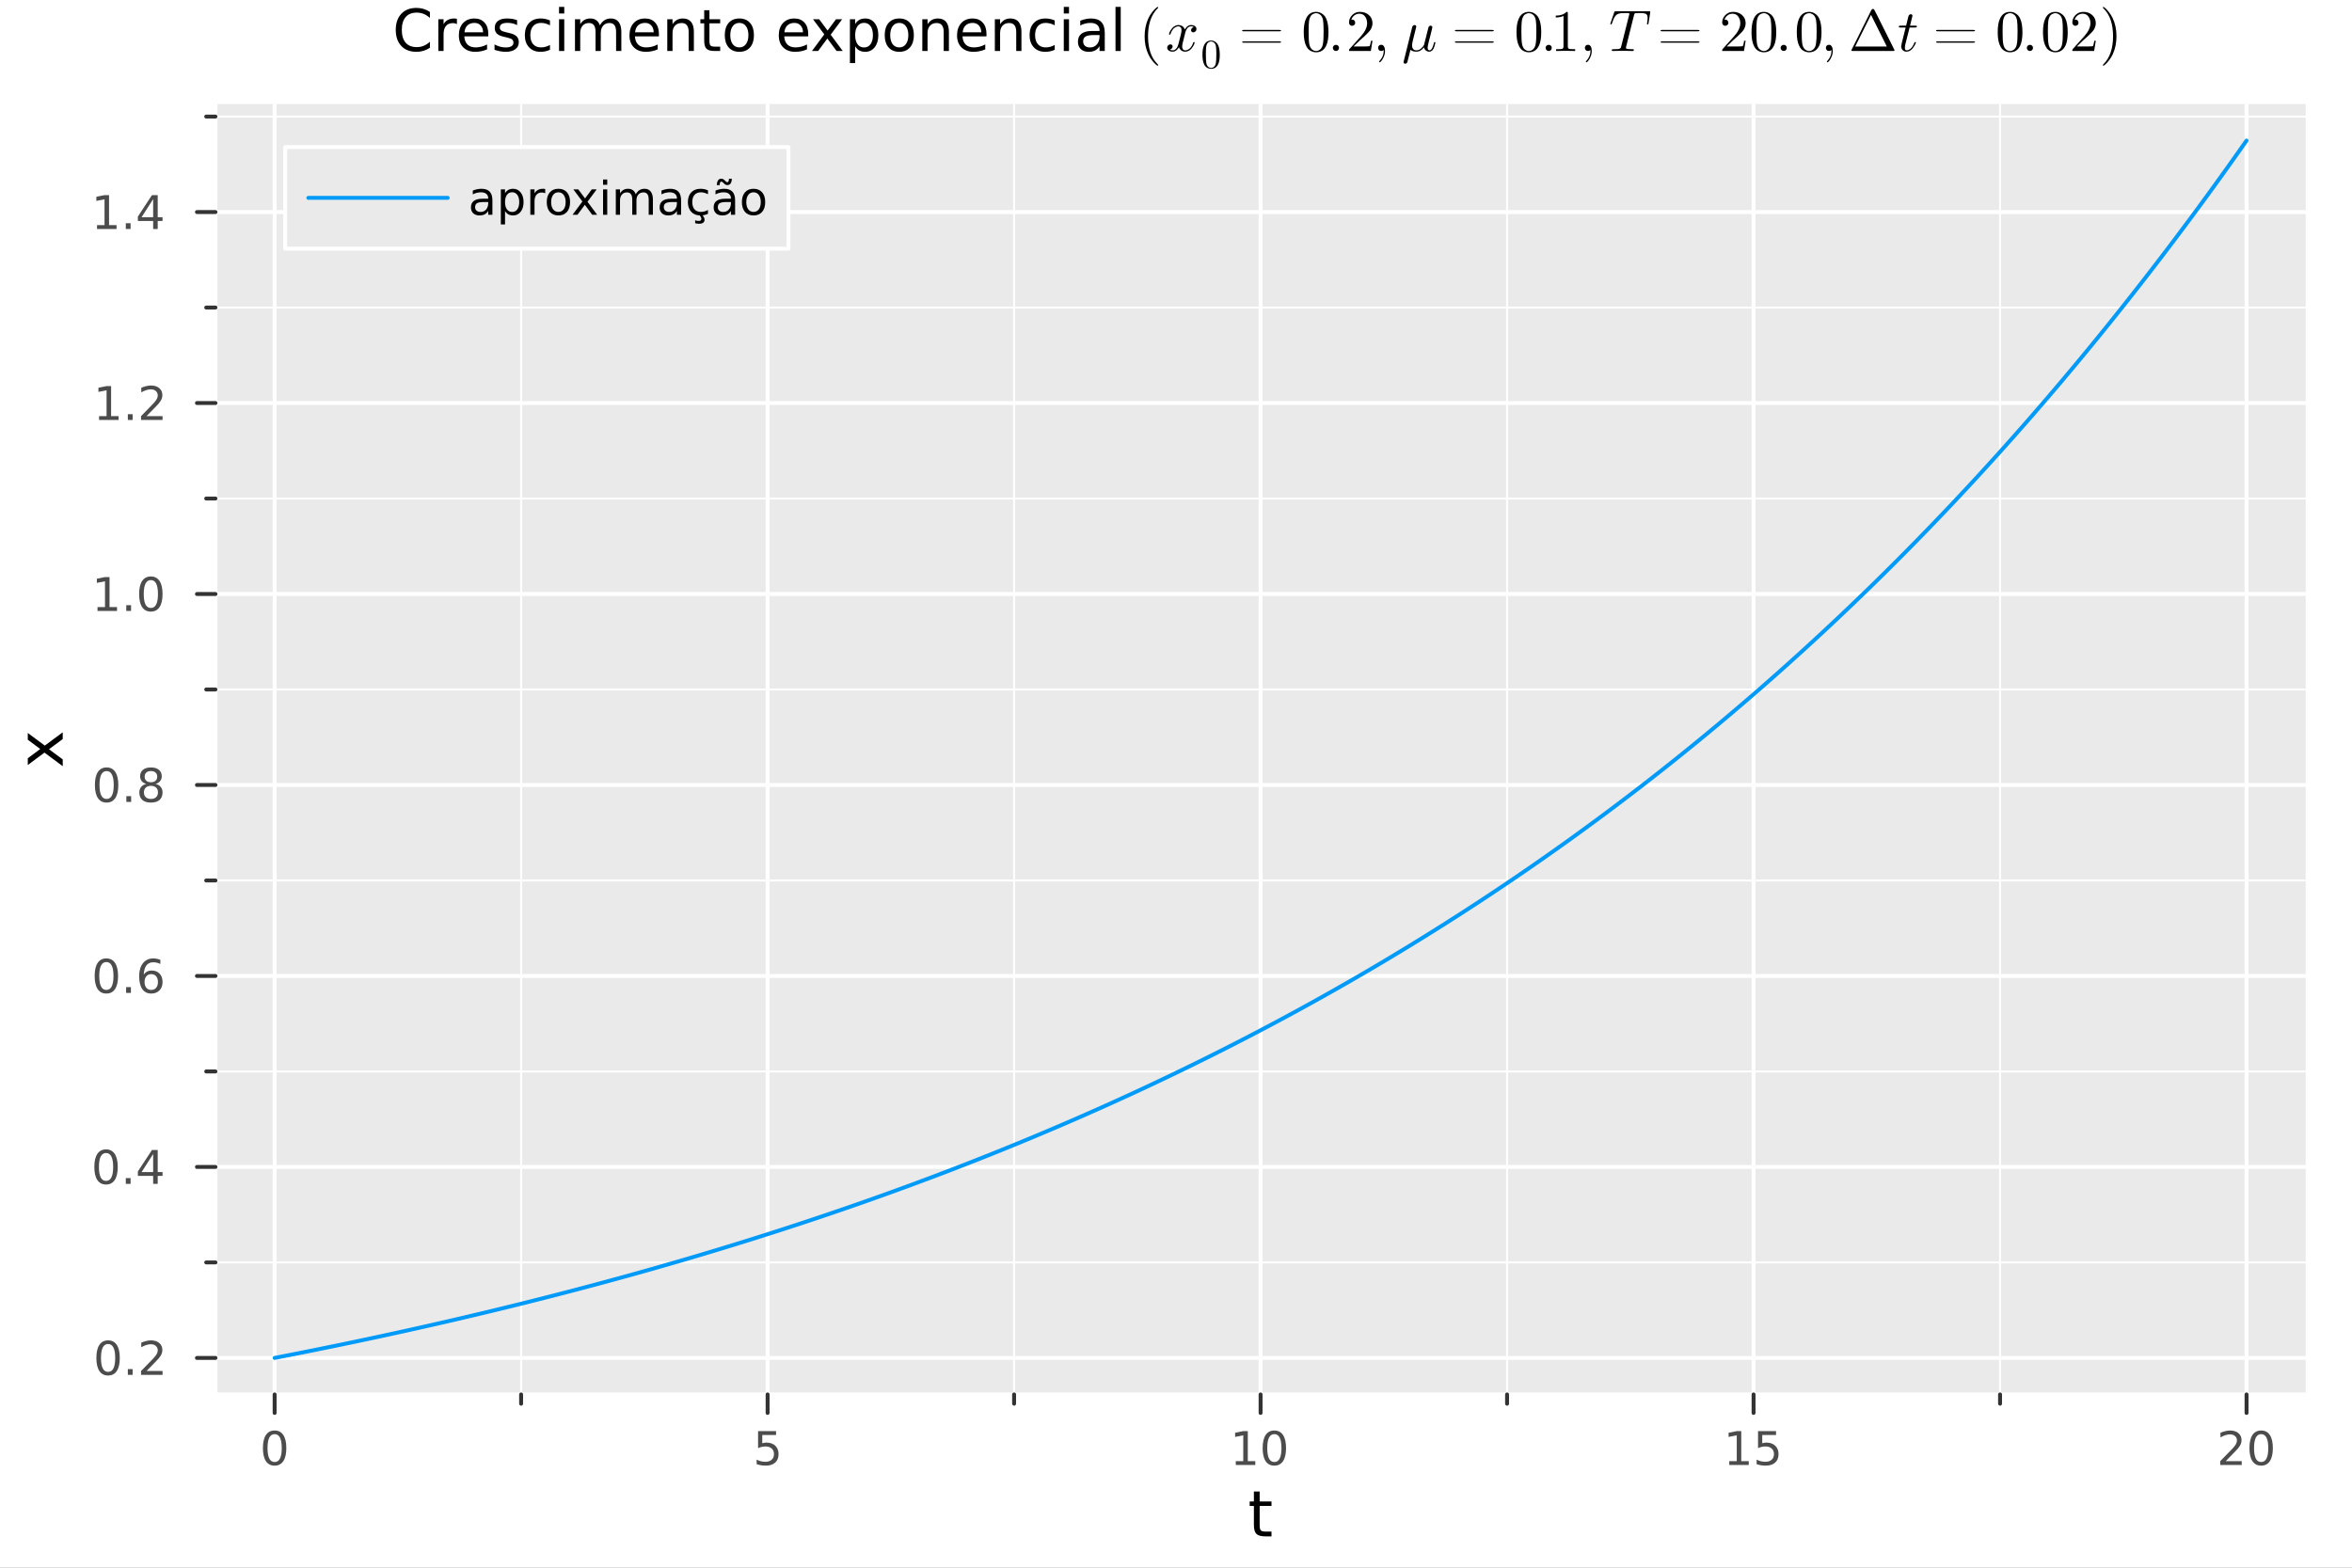 <?xml version="1.0" encoding="utf-8"?>
<svg xmlns="http://www.w3.org/2000/svg" xmlns:xlink="http://www.w3.org/1999/xlink" width="600" height="400" viewBox="0 0 2400 1600">
<rect x="0" y="0" width="2400" height="1600" fill="#808080" stroke="none"/>
<defs>
  <clipPath id="clip490">
    <rect x="0" y="0" width="2400" height="1600"/>
  </clipPath>
</defs>
<path clip-path="url(#clip490)" d="M0 1600 L2400 1600 L2400 0 L0 0  Z" fill="#ffffff" fill-rule="evenodd" fill-opacity="1"/>
<defs>
  <clipPath id="clip491">
    <rect x="480" y="0" width="1681" height="1600"/>
  </clipPath>
</defs>
<path clip-path="url(#clip490)" d="M219.866 1423.18 L2352.76 1423.18 L2352.76 106.192 L219.866 106.192  Z" fill="#eaeaea" fill-rule="evenodd" fill-opacity="1"/>
<defs>
  <clipPath id="clip492">
    <rect x="219" y="106" width="2134" height="1318"/>
  </clipPath>
</defs>
<polyline clip-path="url(#clip492)" style="stroke:#ffffff; stroke-linecap:round; stroke-linejoin:round; stroke-width:2; stroke-opacity:1; fill:none" points="531.751,1423.18 531.751,106.192 "/>
<polyline clip-path="url(#clip492)" style="stroke:#ffffff; stroke-linecap:round; stroke-linejoin:round; stroke-width:2; stroke-opacity:1; fill:none" points="1034.79,1423.18 1034.79,106.192 "/>
<polyline clip-path="url(#clip492)" style="stroke:#ffffff; stroke-linecap:round; stroke-linejoin:round; stroke-width:2; stroke-opacity:1; fill:none" points="1537.83,1423.18 1537.83,106.192 "/>
<polyline clip-path="url(#clip492)" style="stroke:#ffffff; stroke-linecap:round; stroke-linejoin:round; stroke-width:2; stroke-opacity:1; fill:none" points="2040.87,1423.18 2040.87,106.192 "/>
<polyline clip-path="url(#clip492)" style="stroke:#ffffff; stroke-linecap:round; stroke-linejoin:round; stroke-width:2; stroke-opacity:1; fill:none" points="219.866,1288.45 2352.76,1288.45 "/>
<polyline clip-path="url(#clip492)" style="stroke:#ffffff; stroke-linecap:round; stroke-linejoin:round; stroke-width:2; stroke-opacity:1; fill:none" points="219.866,1093.54 2352.76,1093.54 "/>
<polyline clip-path="url(#clip492)" style="stroke:#ffffff; stroke-linecap:round; stroke-linejoin:round; stroke-width:2; stroke-opacity:1; fill:none" points="219.866,898.622 2352.76,898.622 "/>
<polyline clip-path="url(#clip492)" style="stroke:#ffffff; stroke-linecap:round; stroke-linejoin:round; stroke-width:2; stroke-opacity:1; fill:none" points="219.866,703.708 2352.76,703.708 "/>
<polyline clip-path="url(#clip492)" style="stroke:#ffffff; stroke-linecap:round; stroke-linejoin:round; stroke-width:2; stroke-opacity:1; fill:none" points="219.866,508.795 2352.76,508.795 "/>
<polyline clip-path="url(#clip492)" style="stroke:#ffffff; stroke-linecap:round; stroke-linejoin:round; stroke-width:2; stroke-opacity:1; fill:none" points="219.866,313.881 2352.76,313.881 "/>
<polyline clip-path="url(#clip492)" style="stroke:#ffffff; stroke-linecap:round; stroke-linejoin:round; stroke-width:2; stroke-opacity:1; fill:none" points="219.866,118.967 2352.76,118.967 "/>
<polyline clip-path="url(#clip492)" style="stroke:#ffffff; stroke-linecap:round; stroke-linejoin:round; stroke-width:4; stroke-opacity:1; fill:none" points="280.231,1423.18 280.231,106.192 "/>
<polyline clip-path="url(#clip492)" style="stroke:#ffffff; stroke-linecap:round; stroke-linejoin:round; stroke-width:4; stroke-opacity:1; fill:none" points="783.271,1423.18 783.271,106.192 "/>
<polyline clip-path="url(#clip492)" style="stroke:#ffffff; stroke-linecap:round; stroke-linejoin:round; stroke-width:4; stroke-opacity:1; fill:none" points="1286.31,1423.18 1286.31,106.192 "/>
<polyline clip-path="url(#clip492)" style="stroke:#ffffff; stroke-linecap:round; stroke-linejoin:round; stroke-width:4; stroke-opacity:1; fill:none" points="1789.35,1423.18 1789.35,106.192 "/>
<polyline clip-path="url(#clip492)" style="stroke:#ffffff; stroke-linecap:round; stroke-linejoin:round; stroke-width:4; stroke-opacity:1; fill:none" points="2292.39,1423.18 2292.39,106.192 "/>
<polyline clip-path="url(#clip492)" style="stroke:#ffffff; stroke-linecap:round; stroke-linejoin:round; stroke-width:4; stroke-opacity:1; fill:none" points="219.866,1385.91 2352.76,1385.91 "/>
<polyline clip-path="url(#clip492)" style="stroke:#ffffff; stroke-linecap:round; stroke-linejoin:round; stroke-width:4; stroke-opacity:1; fill:none" points="219.866,1190.99 2352.76,1190.99 "/>
<polyline clip-path="url(#clip492)" style="stroke:#ffffff; stroke-linecap:round; stroke-linejoin:round; stroke-width:4; stroke-opacity:1; fill:none" points="219.866,996.079 2352.76,996.079 "/>
<polyline clip-path="url(#clip492)" style="stroke:#ffffff; stroke-linecap:round; stroke-linejoin:round; stroke-width:4; stroke-opacity:1; fill:none" points="219.866,801.165 2352.76,801.165 "/>
<polyline clip-path="url(#clip492)" style="stroke:#ffffff; stroke-linecap:round; stroke-linejoin:round; stroke-width:4; stroke-opacity:1; fill:none" points="219.866,606.252 2352.76,606.252 "/>
<polyline clip-path="url(#clip492)" style="stroke:#ffffff; stroke-linecap:round; stroke-linejoin:round; stroke-width:4; stroke-opacity:1; fill:none" points="219.866,411.338 2352.76,411.338 "/>
<polyline clip-path="url(#clip492)" style="stroke:#ffffff; stroke-linecap:round; stroke-linejoin:round; stroke-width:4; stroke-opacity:1; fill:none" points="219.866,216.424 2352.76,216.424 "/>
<polyline clip-path="url(#clip490)" style="stroke:#ffffff; stroke-linecap:round; stroke-linejoin:round; stroke-width:4; stroke-opacity:1; fill:none" points="219.866,1423.18 2352.76,1423.18 "/>
<polyline clip-path="url(#clip490)" style="stroke:#333333; stroke-linecap:round; stroke-linejoin:round; stroke-width:4; stroke-opacity:1; fill:none" points="280.231,1423.18 280.231,1442.08 "/>
<polyline clip-path="url(#clip490)" style="stroke:#333333; stroke-linecap:round; stroke-linejoin:round; stroke-width:4; stroke-opacity:1; fill:none" points="783.271,1423.18 783.271,1442.08 "/>
<polyline clip-path="url(#clip490)" style="stroke:#333333; stroke-linecap:round; stroke-linejoin:round; stroke-width:4; stroke-opacity:1; fill:none" points="1286.31,1423.18 1286.31,1442.08 "/>
<polyline clip-path="url(#clip490)" style="stroke:#333333; stroke-linecap:round; stroke-linejoin:round; stroke-width:4; stroke-opacity:1; fill:none" points="1789.35,1423.18 1789.35,1442.08 "/>
<polyline clip-path="url(#clip490)" style="stroke:#333333; stroke-linecap:round; stroke-linejoin:round; stroke-width:4; stroke-opacity:1; fill:none" points="2292.39,1423.18 2292.39,1442.08 "/>
<polyline clip-path="url(#clip490)" style="stroke:#333333; stroke-linecap:round; stroke-linejoin:round; stroke-width:4; stroke-opacity:1; fill:none" points="531.751,1423.18 531.751,1432.63 "/>
<polyline clip-path="url(#clip490)" style="stroke:#333333; stroke-linecap:round; stroke-linejoin:round; stroke-width:4; stroke-opacity:1; fill:none" points="1034.79,1423.18 1034.79,1432.63 "/>
<polyline clip-path="url(#clip490)" style="stroke:#333333; stroke-linecap:round; stroke-linejoin:round; stroke-width:4; stroke-opacity:1; fill:none" points="1537.83,1423.18 1537.83,1432.63 "/>
<polyline clip-path="url(#clip490)" style="stroke:#333333; stroke-linecap:round; stroke-linejoin:round; stroke-width:4; stroke-opacity:1; fill:none" points="2040.87,1423.18 2040.87,1432.63 "/>
<path clip-path="url(#clip490)" d="M280.231 1463.7 Q276.62 1463.7 274.791 1467.26 Q272.986 1470.8 272.986 1477.93 Q272.986 1485.04 274.791 1488.61 Q276.62 1492.15 280.231 1492.15 Q283.865 1492.15 285.671 1488.61 Q287.5 1485.04 287.5 1477.93 Q287.5 1470.8 285.671 1467.26 Q283.865 1463.7 280.231 1463.7 M280.231 1459.99 Q286.041 1459.99 289.097 1464.6 Q292.175 1469.18 292.175 1477.93 Q292.175 1486.66 289.097 1491.27 Q286.041 1495.85 280.231 1495.85 Q274.421 1495.85 271.342 1491.27 Q268.287 1486.66 268.287 1477.93 Q268.287 1469.18 271.342 1464.6 Q274.421 1459.99 280.231 1459.99 Z" fill="#4c4c4c" fill-rule="nonzero" fill-opacity="1" /><path clip-path="url(#clip490)" d="M773.549 1460.62 L791.905 1460.62 L791.905 1464.56 L777.831 1464.56 L777.831 1473.03 Q778.85 1472.68 779.868 1472.52 Q780.887 1472.33 781.905 1472.33 Q787.692 1472.33 791.072 1475.5 Q794.452 1478.68 794.452 1484.09 Q794.452 1489.67 790.979 1492.77 Q787.507 1495.85 781.188 1495.85 Q779.012 1495.85 776.743 1495.48 Q774.498 1495.11 772.091 1494.37 L772.091 1489.67 Q774.174 1490.8 776.396 1491.36 Q778.618 1491.92 781.095 1491.92 Q785.1 1491.92 787.438 1489.81 Q789.776 1487.7 789.776 1484.09 Q789.776 1480.48 787.438 1478.37 Q785.1 1476.27 781.095 1476.27 Q779.22 1476.27 777.345 1476.68 Q775.493 1477.1 773.549 1477.98 L773.549 1460.62 Z" fill="#4c4c4c" fill-rule="nonzero" fill-opacity="1" /><path clip-path="url(#clip490)" d="M1261 1491.24 L1268.64 1491.24 L1268.64 1464.88 L1260.33 1466.55 L1260.33 1462.29 L1268.59 1460.62 L1273.27 1460.62 L1273.27 1491.24 L1280.91 1491.24 L1280.91 1495.18 L1261 1495.18 L1261 1491.24 Z" fill="#4c4c4c" fill-rule="nonzero" fill-opacity="1" /><path clip-path="url(#clip490)" d="M1300.35 1463.7 Q1296.74 1463.7 1294.91 1467.26 Q1293.11 1470.8 1293.11 1477.93 Q1293.11 1485.04 1294.91 1488.61 Q1296.74 1492.15 1300.35 1492.15 Q1303.98 1492.15 1305.79 1488.61 Q1307.62 1485.04 1307.62 1477.93 Q1307.62 1470.8 1305.79 1467.26 Q1303.98 1463.7 1300.35 1463.7 M1300.35 1459.99 Q1306.16 1459.99 1309.22 1464.6 Q1312.29 1469.18 1312.29 1477.93 Q1312.29 1486.66 1309.22 1491.27 Q1306.16 1495.85 1300.35 1495.85 Q1294.54 1495.85 1291.46 1491.27 Q1288.41 1486.66 1288.41 1477.93 Q1288.41 1469.18 1291.46 1464.6 Q1294.54 1459.99 1300.35 1459.99 Z" fill="#4c4c4c" fill-rule="nonzero" fill-opacity="1" /><path clip-path="url(#clip490)" d="M1764.54 1491.24 L1772.18 1491.24 L1772.18 1464.88 L1763.87 1466.55 L1763.87 1462.29 L1772.13 1460.62 L1776.8 1460.62 L1776.8 1491.24 L1784.44 1491.24 L1784.44 1495.18 L1764.54 1495.18 L1764.54 1491.24 Z" fill="#4c4c4c" fill-rule="nonzero" fill-opacity="1" /><path clip-path="url(#clip490)" d="M1793.93 1460.62 L1812.29 1460.62 L1812.29 1464.56 L1798.22 1464.56 L1798.22 1473.03 Q1799.24 1472.68 1800.25 1472.52 Q1801.27 1472.33 1802.29 1472.33 Q1808.08 1472.33 1811.46 1475.5 Q1814.84 1478.68 1814.84 1484.09 Q1814.84 1489.67 1811.36 1492.77 Q1807.89 1495.85 1801.57 1495.85 Q1799.4 1495.85 1797.13 1495.48 Q1794.88 1495.11 1792.48 1494.37 L1792.48 1489.67 Q1794.56 1490.8 1796.78 1491.36 Q1799 1491.92 1801.48 1491.92 Q1805.49 1491.92 1807.82 1489.81 Q1810.16 1487.7 1810.16 1484.09 Q1810.16 1480.48 1807.82 1478.37 Q1805.49 1476.27 1801.48 1476.27 Q1799.61 1476.27 1797.73 1476.68 Q1795.88 1477.1 1793.93 1477.98 L1793.93 1460.62 Z" fill="#4c4c4c" fill-rule="nonzero" fill-opacity="1" /><path clip-path="url(#clip490)" d="M2271.16 1491.24 L2287.48 1491.24 L2287.48 1495.18 L2265.54 1495.18 L2265.54 1491.24 Q2268.2 1488.49 2272.78 1483.86 Q2277.39 1479.21 2278.57 1477.87 Q2280.82 1475.34 2281.7 1473.61 Q2282.6 1471.85 2282.6 1470.16 Q2282.6 1467.4 2280.66 1465.67 Q2278.73 1463.93 2275.63 1463.93 Q2273.43 1463.93 2270.98 1464.69 Q2268.55 1465.46 2265.77 1467.01 L2265.77 1462.29 Q2268.59 1461.15 2271.05 1460.57 Q2273.5 1459.99 2275.54 1459.99 Q2280.91 1459.99 2284.1 1462.68 Q2287.3 1465.37 2287.3 1469.86 Q2287.3 1471.99 2286.49 1473.91 Q2285.7 1475.8 2283.59 1478.4 Q2283.02 1479.07 2279.91 1482.29 Q2276.81 1485.48 2271.16 1491.24 Z" fill="#4c4c4c" fill-rule="nonzero" fill-opacity="1" /><path clip-path="url(#clip490)" d="M2307.3 1463.7 Q2303.69 1463.7 2301.86 1467.26 Q2300.05 1470.8 2300.05 1477.93 Q2300.05 1485.04 2301.86 1488.61 Q2303.69 1492.15 2307.3 1492.15 Q2310.93 1492.15 2312.74 1488.61 Q2314.57 1485.04 2314.57 1477.93 Q2314.57 1470.8 2312.74 1467.26 Q2310.93 1463.7 2307.3 1463.7 M2307.3 1459.99 Q2313.11 1459.99 2316.16 1464.6 Q2319.24 1469.18 2319.24 1477.93 Q2319.24 1486.66 2316.16 1491.27 Q2313.11 1495.85 2307.3 1495.85 Q2301.49 1495.85 2298.41 1491.27 Q2295.35 1486.66 2295.35 1477.93 Q2295.35 1469.18 2298.41 1464.6 Q2301.49 1459.99 2307.3 1459.99 Z" fill="#4c4c4c" fill-rule="nonzero" fill-opacity="1" /><path clip-path="url(#clip490)" d="M1285.37 1522.27 L1285.37 1532.4 L1297.44 1532.4 L1297.44 1536.95 L1285.37 1536.95 L1285.37 1556.3 Q1285.37 1560.66 1286.55 1561.9 Q1287.76 1563.14 1291.42 1563.14 L1297.44 1563.14 L1297.44 1568.04 L1291.42 1568.04 Q1284.64 1568.04 1282.06 1565.53 Q1279.48 1562.98 1279.48 1556.3 L1279.48 1536.95 L1275.19 1536.95 L1275.19 1532.4 L1279.48 1532.4 L1279.48 1522.27 L1285.37 1522.27 Z" fill="#000000" fill-rule="nonzero" fill-opacity="1" /><polyline clip-path="url(#clip490)" style="stroke:#ffffff; stroke-linecap:round; stroke-linejoin:round; stroke-width:4; stroke-opacity:1; fill:none" points="219.866,1423.18 219.866,106.192 "/>
<polyline clip-path="url(#clip490)" style="stroke:#333333; stroke-linecap:round; stroke-linejoin:round; stroke-width:4; stroke-opacity:1; fill:none" points="219.866,1385.91 200.969,1385.91 "/>
<polyline clip-path="url(#clip490)" style="stroke:#333333; stroke-linecap:round; stroke-linejoin:round; stroke-width:4; stroke-opacity:1; fill:none" points="219.866,1190.99 200.969,1190.99 "/>
<polyline clip-path="url(#clip490)" style="stroke:#333333; stroke-linecap:round; stroke-linejoin:round; stroke-width:4; stroke-opacity:1; fill:none" points="219.866,996.079 200.969,996.079 "/>
<polyline clip-path="url(#clip490)" style="stroke:#333333; stroke-linecap:round; stroke-linejoin:round; stroke-width:4; stroke-opacity:1; fill:none" points="219.866,801.165 200.969,801.165 "/>
<polyline clip-path="url(#clip490)" style="stroke:#333333; stroke-linecap:round; stroke-linejoin:round; stroke-width:4; stroke-opacity:1; fill:none" points="219.866,606.252 200.969,606.252 "/>
<polyline clip-path="url(#clip490)" style="stroke:#333333; stroke-linecap:round; stroke-linejoin:round; stroke-width:4; stroke-opacity:1; fill:none" points="219.866,411.338 200.969,411.338 "/>
<polyline clip-path="url(#clip490)" style="stroke:#333333; stroke-linecap:round; stroke-linejoin:round; stroke-width:4; stroke-opacity:1; fill:none" points="219.866,216.424 200.969,216.424 "/>
<polyline clip-path="url(#clip490)" style="stroke:#333333; stroke-linecap:round; stroke-linejoin:round; stroke-width:4; stroke-opacity:1; fill:none" points="219.866,1288.45 210.417,1288.45 "/>
<polyline clip-path="url(#clip490)" style="stroke:#333333; stroke-linecap:round; stroke-linejoin:round; stroke-width:4; stroke-opacity:1; fill:none" points="219.866,1093.54 210.417,1093.54 "/>
<polyline clip-path="url(#clip490)" style="stroke:#333333; stroke-linecap:round; stroke-linejoin:round; stroke-width:4; stroke-opacity:1; fill:none" points="219.866,898.622 210.417,898.622 "/>
<polyline clip-path="url(#clip490)" style="stroke:#333333; stroke-linecap:round; stroke-linejoin:round; stroke-width:4; stroke-opacity:1; fill:none" points="219.866,703.708 210.417,703.708 "/>
<polyline clip-path="url(#clip490)" style="stroke:#333333; stroke-linecap:round; stroke-linejoin:round; stroke-width:4; stroke-opacity:1; fill:none" points="219.866,508.795 210.417,508.795 "/>
<polyline clip-path="url(#clip490)" style="stroke:#333333; stroke-linecap:round; stroke-linejoin:round; stroke-width:4; stroke-opacity:1; fill:none" points="219.866,313.881 210.417,313.881 "/>
<polyline clip-path="url(#clip490)" style="stroke:#333333; stroke-linecap:round; stroke-linejoin:round; stroke-width:4; stroke-opacity:1; fill:none" points="219.866,118.967 210.417,118.967 "/>
<path clip-path="url(#clip490)" d="M110.288 1371.71 Q106.677 1371.71 104.848 1375.27 Q103.043 1378.81 103.043 1385.94 Q103.043 1393.05 104.848 1396.61 Q106.677 1400.15 110.288 1400.15 Q113.922 1400.15 115.728 1396.61 Q117.556 1393.05 117.556 1385.94 Q117.556 1378.81 115.728 1375.27 Q113.922 1371.71 110.288 1371.71 M110.288 1368 Q116.098 1368 119.154 1372.61 Q122.232 1377.19 122.232 1385.94 Q122.232 1394.67 119.154 1399.27 Q116.098 1403.86 110.288 1403.86 Q104.478 1403.86 101.399 1399.27 Q98.344 1394.67 98.344 1385.94 Q98.344 1377.19 101.399 1372.61 Q104.478 1368 110.288 1368 Z" fill="#4c4c4c" fill-rule="nonzero" fill-opacity="1" /><path clip-path="url(#clip490)" d="M130.45 1397.31 L135.334 1397.31 L135.334 1403.19 L130.45 1403.19 L130.45 1397.31 Z" fill="#4c4c4c" fill-rule="nonzero" fill-opacity="1" /><path clip-path="url(#clip490)" d="M149.547 1399.25 L165.866 1399.25 L165.866 1403.19 L143.922 1403.19 L143.922 1399.25 Q146.584 1396.5 151.167 1391.87 Q155.774 1387.21 156.954 1385.87 Q159.2 1383.35 160.079 1381.61 Q160.982 1379.85 160.982 1378.16 Q160.982 1375.41 159.038 1373.67 Q157.116 1371.94 154.014 1371.94 Q151.815 1371.94 149.362 1372.7 Q146.931 1373.46 144.153 1375.02 L144.153 1370.29 Q146.977 1369.16 149.431 1368.58 Q151.885 1368 153.922 1368 Q159.292 1368 162.487 1370.69 Q165.681 1373.37 165.681 1377.86 Q165.681 1379.99 164.871 1381.91 Q164.084 1383.81 161.977 1386.4 Q161.399 1387.08 158.297 1390.29 Q155.195 1393.49 149.547 1399.25 Z" fill="#4c4c4c" fill-rule="nonzero" fill-opacity="1" /><path clip-path="url(#clip490)" d="M108.205 1176.79 Q104.593 1176.79 102.765 1180.36 Q100.959 1183.9 100.959 1191.03 Q100.959 1198.13 102.765 1201.7 Q104.593 1205.24 108.205 1205.24 Q111.839 1205.24 113.644 1201.7 Q115.473 1198.13 115.473 1191.03 Q115.473 1183.9 113.644 1180.36 Q111.839 1176.79 108.205 1176.79 M108.205 1173.09 Q114.015 1173.09 117.07 1177.69 Q120.149 1182.28 120.149 1191.03 Q120.149 1199.75 117.07 1204.36 Q114.015 1208.94 108.205 1208.94 Q102.394 1208.94 99.316 1204.36 Q96.26 1199.75 96.26 1191.03 Q96.26 1182.28 99.316 1177.69 Q102.394 1173.09 108.205 1173.09 Z" fill="#4c4c4c" fill-rule="nonzero" fill-opacity="1" /><path clip-path="url(#clip490)" d="M128.366 1202.39 L133.251 1202.39 L133.251 1208.27 L128.366 1208.27 L128.366 1202.39 Z" fill="#4c4c4c" fill-rule="nonzero" fill-opacity="1" /><path clip-path="url(#clip490)" d="M156.283 1177.79 L144.477 1196.24 L156.283 1196.24 L156.283 1177.79 M155.056 1173.71 L160.936 1173.71 L160.936 1196.24 L165.866 1196.24 L165.866 1200.12 L160.936 1200.12 L160.936 1208.27 L156.283 1208.27 L156.283 1200.12 L140.681 1200.12 L140.681 1195.61 L155.056 1173.71 Z" fill="#4c4c4c" fill-rule="nonzero" fill-opacity="1" /><path clip-path="url(#clip490)" d="M108.529 981.878 Q104.918 981.878 103.089 985.443 Q101.283 988.984 101.283 996.114 Q101.283 1003.22 103.089 1006.79 Q104.918 1010.33 108.529 1010.33 Q112.163 1010.33 113.968 1006.79 Q115.797 1003.22 115.797 996.114 Q115.797 988.984 113.968 985.443 Q112.163 981.878 108.529 981.878 M108.529 978.174 Q114.339 978.174 117.394 982.781 Q120.473 987.364 120.473 996.114 Q120.473 1004.84 117.394 1009.45 Q114.339 1014.03 108.529 1014.03 Q102.718 1014.03 99.64 1009.45 Q96.584 1004.84 96.584 996.114 Q96.584 987.364 99.64 982.781 Q102.718 978.174 108.529 978.174 Z" fill="#4c4c4c" fill-rule="nonzero" fill-opacity="1" /><path clip-path="url(#clip490)" d="M128.691 1007.48 L133.575 1007.48 L133.575 1013.36 L128.691 1013.36 L128.691 1007.48 Z" fill="#4c4c4c" fill-rule="nonzero" fill-opacity="1" /><path clip-path="url(#clip490)" d="M154.339 994.216 Q151.19 994.216 149.339 996.368 Q147.51 998.521 147.51 1002.27 Q147.51 1006 149.339 1008.17 Q151.19 1010.33 154.339 1010.33 Q157.487 1010.33 159.315 1008.17 Q161.167 1006 161.167 1002.27 Q161.167 998.521 159.315 996.368 Q157.487 994.216 154.339 994.216 M163.621 979.563 L163.621 983.822 Q161.862 982.989 160.056 982.549 Q158.274 982.109 156.514 982.109 Q151.885 982.109 149.431 985.234 Q147.001 988.359 146.653 994.679 Q148.019 992.665 150.079 991.6 Q152.139 990.512 154.616 990.512 Q159.825 990.512 162.834 993.683 Q165.866 996.831 165.866 1002.27 Q165.866 1007.6 162.718 1010.81 Q159.57 1014.03 154.339 1014.03 Q148.343 1014.03 145.172 1009.45 Q142.001 1004.84 142.001 996.114 Q142.001 987.919 145.89 983.058 Q149.778 978.174 156.329 978.174 Q158.089 978.174 159.871 978.521 Q161.676 978.869 163.621 979.563 Z" fill="#4c4c4c" fill-rule="nonzero" fill-opacity="1" /><path clip-path="url(#clip490)" d="M108.783 786.964 Q105.172 786.964 103.343 790.529 Q101.538 794.07 101.538 801.2 Q101.538 808.306 103.343 811.871 Q105.172 815.413 108.783 815.413 Q112.417 815.413 114.223 811.871 Q116.052 808.306 116.052 801.2 Q116.052 794.07 114.223 790.529 Q112.417 786.964 108.783 786.964 M108.783 783.26 Q114.593 783.26 117.649 787.867 Q120.728 792.45 120.728 801.2 Q120.728 809.927 117.649 814.533 Q114.593 819.117 108.783 819.117 Q102.973 819.117 99.894 814.533 Q96.839 809.927 96.839 801.2 Q96.839 792.45 99.894 787.867 Q102.973 783.26 108.783 783.26 Z" fill="#4c4c4c" fill-rule="nonzero" fill-opacity="1" /><path clip-path="url(#clip490)" d="M128.945 812.566 L133.829 812.566 L133.829 818.445 L128.945 818.445 L128.945 812.566 Z" fill="#4c4c4c" fill-rule="nonzero" fill-opacity="1" /><path clip-path="url(#clip490)" d="M154.014 802.033 Q150.681 802.033 148.76 803.816 Q146.862 805.598 146.862 808.723 Q146.862 811.848 148.76 813.631 Q150.681 815.413 154.014 815.413 Q157.348 815.413 159.269 813.631 Q161.19 811.825 161.19 808.723 Q161.19 805.598 159.269 803.816 Q157.371 802.033 154.014 802.033 M149.339 800.043 Q146.329 799.302 144.64 797.242 Q142.973 795.182 142.973 792.219 Q142.973 788.075 145.913 785.668 Q148.876 783.26 154.014 783.26 Q159.176 783.26 162.116 785.668 Q165.056 788.075 165.056 792.219 Q165.056 795.182 163.366 797.242 Q161.7 799.302 158.714 800.043 Q162.093 800.83 163.968 803.121 Q165.866 805.413 165.866 808.723 Q165.866 813.746 162.788 816.431 Q159.732 819.117 154.014 819.117 Q148.297 819.117 145.218 816.431 Q142.163 813.746 142.163 808.723 Q142.163 805.413 144.061 803.121 Q145.959 800.83 149.339 800.043 M147.626 792.658 Q147.626 795.344 149.292 796.848 Q150.982 798.353 154.014 798.353 Q157.024 798.353 158.714 796.848 Q160.426 795.344 160.426 792.658 Q160.426 789.973 158.714 788.469 Q157.024 786.964 154.014 786.964 Q150.982 786.964 149.292 788.469 Q147.626 789.973 147.626 792.658 Z" fill="#4c4c4c" fill-rule="nonzero" fill-opacity="1" /><path clip-path="url(#clip490)" d="M99.501 619.596 L107.14 619.596 L107.14 593.231 L98.83 594.897 L98.83 590.638 L107.093 588.972 L111.769 588.972 L111.769 619.596 L119.408 619.596 L119.408 623.532 L99.501 623.532 L99.501 619.596 Z" fill="#4c4c4c" fill-rule="nonzero" fill-opacity="1" /><path clip-path="url(#clip490)" d="M128.853 617.652 L133.737 617.652 L133.737 623.532 L128.853 623.532 L128.853 617.652 Z" fill="#4c4c4c" fill-rule="nonzero" fill-opacity="1" /><path clip-path="url(#clip490)" d="M153.922 592.05 Q150.311 592.05 148.482 595.615 Q146.677 599.157 146.677 606.286 Q146.677 613.393 148.482 616.957 Q150.311 620.499 153.922 620.499 Q157.556 620.499 159.362 616.957 Q161.19 613.393 161.19 606.286 Q161.19 599.157 159.362 595.615 Q157.556 592.05 153.922 592.05 M153.922 588.347 Q159.732 588.347 162.788 592.953 Q165.866 597.536 165.866 606.286 Q165.866 615.013 162.788 619.62 Q159.732 624.203 153.922 624.203 Q148.112 624.203 145.033 619.62 Q141.978 615.013 141.978 606.286 Q141.978 597.536 145.033 592.953 Q148.112 588.347 153.922 588.347 Z" fill="#4c4c4c" fill-rule="nonzero" fill-opacity="1" /><path clip-path="url(#clip490)" d="M101.098 424.683 L108.737 424.683 L108.737 398.317 L100.427 399.984 L100.427 395.724 L108.691 394.058 L113.367 394.058 L113.367 424.683 L121.005 424.683 L121.005 428.618 L101.098 428.618 L101.098 424.683 Z" fill="#4c4c4c" fill-rule="nonzero" fill-opacity="1" /><path clip-path="url(#clip490)" d="M130.45 422.738 L135.334 422.738 L135.334 428.618 L130.45 428.618 L130.45 422.738 Z" fill="#4c4c4c" fill-rule="nonzero" fill-opacity="1" /><path clip-path="url(#clip490)" d="M149.547 424.683 L165.866 424.683 L165.866 428.618 L143.922 428.618 L143.922 424.683 Q146.584 421.928 151.167 417.298 Q155.774 412.646 156.954 411.303 Q159.2 408.78 160.079 407.044 Q160.982 405.285 160.982 403.595 Q160.982 400.84 159.038 399.104 Q157.116 397.368 154.014 397.368 Q151.815 397.368 149.362 398.132 Q146.931 398.896 144.153 400.447 L144.153 395.724 Q146.977 394.59 149.431 394.011 Q151.885 393.433 153.922 393.433 Q159.292 393.433 162.487 396.118 Q165.681 398.803 165.681 403.294 Q165.681 405.423 164.871 407.345 Q164.084 409.243 161.977 411.835 Q161.399 412.507 158.297 415.724 Q155.195 418.919 149.547 424.683 Z" fill="#4c4c4c" fill-rule="nonzero" fill-opacity="1" /><path clip-path="url(#clip490)" d="M99.015 229.769 L106.654 229.769 L106.654 203.403 L98.344 205.07 L98.344 200.811 L106.607 199.144 L111.283 199.144 L111.283 229.769 L118.922 229.769 L118.922 233.704 L99.015 233.704 L99.015 229.769 Z" fill="#4c4c4c" fill-rule="nonzero" fill-opacity="1" /><path clip-path="url(#clip490)" d="M128.366 227.824 L133.251 227.824 L133.251 233.704 L128.366 233.704 L128.366 227.824 Z" fill="#4c4c4c" fill-rule="nonzero" fill-opacity="1" /><path clip-path="url(#clip490)" d="M156.283 203.218 L144.477 221.667 L156.283 221.667 L156.283 203.218 M155.056 199.144 L160.936 199.144 L160.936 221.667 L165.866 221.667 L165.866 225.556 L160.936 225.556 L160.936 233.704 L156.283 233.704 L156.283 225.556 L140.681 225.556 L140.681 221.042 L155.056 199.144 Z" fill="#4c4c4c" fill-rule="nonzero" fill-opacity="1" /><path clip-path="url(#clip490)" d="M28.356 748.071 L45.703 760.962 L64.004 747.403 L64.004 754.31 L50 764.686 L64.004 775.062 L64.004 781.969 L45.353 768.123 L28.356 780.791 L28.356 773.884 L41.056 764.431 L28.356 754.978 L28.356 748.071 Z" fill="#000000" fill-rule="nonzero" fill-opacity="1" /><path clip-path="url(#clip490)" d="M438.681 12.178 L438.681 18.341 Q435.73 15.592 432.373 14.232 Q429.046 12.872 425.284 12.872 Q417.877 12.872 413.941 17.415 Q410.006 21.929 410.006 30.493 Q410.006 39.029 413.941 43.572 Q417.877 48.086 425.284 48.086 Q429.046 48.086 432.373 46.726 Q435.73 45.366 438.681 42.617 L438.681 48.722 Q435.614 50.806 432.17 51.847 Q428.756 52.889 424.937 52.889 Q415.128 52.889 409.485 46.9 Q403.843 40.881 403.843 30.493 Q403.843 20.077 409.485 14.087 Q415.128 8.069 424.937 8.069 Q428.814 8.069 432.228 9.11 Q435.672 10.123 438.681 12.178 Z" fill="#000000" fill-rule="nonzero" fill-opacity="1" /><path clip-path="url(#clip490)" d="M466.256 24.62 Q465.359 24.099 464.288 23.867 Q463.247 23.607 461.974 23.607 Q457.46 23.607 455.029 26.558 Q452.628 29.481 452.628 34.978 L452.628 52.05 L447.275 52.05 L447.275 19.643 L452.628 19.643 L452.628 24.677 Q454.306 21.726 456.997 20.308 Q459.688 18.861 463.536 18.861 Q464.086 18.861 464.751 18.948 Q465.417 19.006 466.227 19.151 L466.256 24.62 Z" fill="#000000" fill-rule="nonzero" fill-opacity="1" /><path clip-path="url(#clip490)" d="M498.258 34.515 L498.258 37.12 L473.779 37.12 Q474.126 42.617 477.078 45.511 Q480.058 48.375 485.353 48.375 Q488.42 48.375 491.285 47.623 Q494.178 46.871 497.014 45.366 L497.014 50.401 Q494.149 51.616 491.14 52.252 Q488.131 52.889 485.035 52.889 Q477.28 52.889 472.737 48.375 Q468.224 43.861 468.224 36.165 Q468.224 28.207 472.506 23.549 Q476.817 18.861 484.109 18.861 Q490.648 18.861 494.439 23.086 Q498.258 27.282 498.258 34.515 M492.934 32.953 Q492.876 28.584 490.475 25.98 Q488.102 23.375 484.167 23.375 Q479.711 23.375 477.02 25.893 Q474.358 28.41 473.953 32.982 L492.934 32.953 Z" fill="#000000" fill-rule="nonzero" fill-opacity="1" /><path clip-path="url(#clip490)" d="M527.656 20.598 L527.656 25.632 Q525.399 24.475 522.969 23.896 Q520.538 23.317 517.934 23.317 Q513.97 23.317 511.973 24.533 Q510.006 25.748 510.006 28.179 Q510.006 30.03 511.424 31.101 Q512.841 32.143 517.124 33.098 L518.947 33.503 Q524.618 34.718 526.991 36.946 Q529.392 39.145 529.392 43.109 Q529.392 47.623 525.804 50.256 Q522.245 52.889 515.995 52.889 Q513.391 52.889 510.555 52.368 Q507.749 51.876 504.624 50.864 L504.624 45.366 Q507.575 46.9 510.44 47.681 Q513.304 48.433 516.111 48.433 Q519.873 48.433 521.898 47.16 Q523.923 45.858 523.923 43.514 Q523.923 41.344 522.448 40.187 Q521.001 39.029 516.053 37.959 L514.201 37.525 Q509.253 36.483 507.054 34.342 Q504.855 32.172 504.855 28.41 Q504.855 23.838 508.096 21.35 Q511.337 18.861 517.297 18.861 Q520.249 18.861 522.853 19.296 Q525.457 19.73 527.656 20.598 Z" fill="#000000" fill-rule="nonzero" fill-opacity="1" /><path clip-path="url(#clip490)" d="M561.192 20.887 L561.192 25.864 Q558.935 24.62 556.649 24.012 Q554.392 23.375 552.077 23.375 Q546.898 23.375 544.033 26.674 Q541.169 29.944 541.169 35.875 Q541.169 41.807 544.033 45.106 Q546.898 48.375 552.077 48.375 Q554.392 48.375 556.649 47.768 Q558.935 47.131 561.192 45.887 L561.192 50.806 Q558.964 51.847 556.562 52.368 Q554.19 52.889 551.499 52.889 Q544.178 52.889 539.867 48.288 Q535.555 43.688 535.555 35.875 Q535.555 27.947 539.896 23.404 Q544.265 18.861 551.846 18.861 Q554.305 18.861 556.649 19.382 Q558.993 19.874 561.192 20.887 Z" fill="#000000" fill-rule="nonzero" fill-opacity="1" /><path clip-path="url(#clip490)" d="M570.451 19.643 L575.775 19.643 L575.775 52.05 L570.451 52.05 L570.451 19.643 M570.451 7.027 L575.775 7.027 L575.775 13.769 L570.451 13.769 L570.451 7.027 Z" fill="#000000" fill-rule="nonzero" fill-opacity="1" /><path clip-path="url(#clip490)" d="M612.146 25.864 Q614.143 22.276 616.921 20.569 Q619.698 18.861 623.46 18.861 Q628.524 18.861 631.272 22.421 Q634.021 25.951 634.021 32.49 L634.021 52.05 L628.668 52.05 L628.668 32.663 Q628.668 28.005 627.019 25.748 Q625.37 23.491 621.984 23.491 Q617.847 23.491 615.445 26.24 Q613.043 28.989 613.043 33.734 L613.043 52.05 L607.69 52.05 L607.69 32.663 Q607.69 27.976 606.041 25.748 Q604.392 23.491 600.949 23.491 Q596.869 23.491 594.467 26.269 Q592.065 29.018 592.065 33.734 L592.065 52.05 L586.712 52.05 L586.712 19.643 L592.065 19.643 L592.065 24.677 Q593.888 21.697 596.435 20.279 Q598.981 18.861 602.482 18.861 Q606.012 18.861 608.472 20.655 Q610.96 22.45 612.146 25.864 Z" fill="#000000" fill-rule="nonzero" fill-opacity="1" /><path clip-path="url(#clip490)" d="M672.36 34.515 L672.36 37.12 L647.881 37.12 Q648.228 42.617 651.18 45.511 Q654.16 48.375 659.455 48.375 Q662.522 48.375 665.387 47.623 Q668.28 46.871 671.116 45.366 L671.116 50.401 Q668.251 51.616 665.242 52.252 Q662.233 52.889 659.137 52.889 Q651.382 52.889 646.839 48.375 Q642.326 43.861 642.326 36.165 Q642.326 28.207 646.608 23.549 Q650.919 18.861 658.211 18.861 Q664.75 18.861 668.541 23.086 Q672.36 27.282 672.36 34.515 M667.036 32.953 Q666.978 28.584 664.577 25.98 Q662.204 23.375 658.269 23.375 Q653.813 23.375 651.122 25.893 Q648.46 28.41 648.055 32.982 L667.036 32.953 Z" fill="#000000" fill-rule="nonzero" fill-opacity="1" /><path clip-path="url(#clip490)" d="M708.037 32.49 L708.037 52.05 L702.713 52.05 L702.713 32.663 Q702.713 28.063 700.919 25.777 Q699.125 23.491 695.537 23.491 Q691.226 23.491 688.737 26.24 Q686.249 28.989 686.249 33.734 L686.249 52.05 L680.896 52.05 L680.896 19.643 L686.249 19.643 L686.249 24.677 Q688.159 21.755 690.734 20.308 Q693.338 18.861 696.723 18.861 Q702.308 18.861 705.173 22.334 Q708.037 25.777 708.037 32.49 Z" fill="#000000" fill-rule="nonzero" fill-opacity="1" /><path clip-path="url(#clip490)" d="M723.922 10.441 L723.922 19.643 L734.889 19.643 L734.889 23.78 L723.922 23.78 L723.922 41.373 Q723.922 45.337 724.993 46.465 Q726.093 47.594 729.42 47.594 L734.889 47.594 L734.889 52.05 L729.42 52.05 Q723.257 52.05 720.913 49.764 Q718.569 47.449 718.569 41.373 L718.569 23.78 L714.663 23.78 L714.663 19.643 L718.569 19.643 L718.569 10.441 L723.922 10.441 Z" fill="#000000" fill-rule="nonzero" fill-opacity="1" /><path clip-path="url(#clip490)" d="M754.449 23.375 Q750.166 23.375 747.678 26.732 Q745.19 30.059 745.19 35.875 Q745.19 41.691 747.649 45.048 Q750.138 48.375 754.449 48.375 Q758.702 48.375 761.191 45.019 Q763.679 41.662 763.679 35.875 Q763.679 30.117 761.191 26.761 Q758.702 23.375 754.449 23.375 M754.449 18.861 Q761.393 18.861 765.357 23.375 Q769.321 27.889 769.321 35.875 Q769.321 43.833 765.357 48.375 Q761.393 52.889 754.449 52.889 Q747.476 52.889 743.511 48.375 Q739.576 43.833 739.576 35.875 Q739.576 27.889 743.511 23.375 Q747.476 18.861 754.449 18.861 Z" fill="#000000" fill-rule="nonzero" fill-opacity="1" /><path clip-path="url(#clip490)" d="M824.703 34.515 L824.703 37.12 L800.224 37.12 Q800.571 42.617 803.523 45.511 Q806.503 48.375 811.798 48.375 Q814.865 48.375 817.73 47.623 Q820.623 46.871 823.459 45.366 L823.459 50.401 Q820.594 51.616 817.585 52.252 Q814.576 52.889 811.48 52.889 Q803.725 52.889 799.182 48.375 Q794.669 43.861 794.669 36.165 Q794.669 28.207 798.951 23.549 Q803.262 18.861 810.554 18.861 Q817.093 18.861 820.884 23.086 Q824.703 27.282 824.703 34.515 M819.379 32.953 Q819.321 28.584 816.92 25.98 Q814.547 23.375 810.612 23.375 Q806.156 23.375 803.465 25.893 Q800.803 28.41 800.398 32.982 L819.379 32.953 Z" fill="#000000" fill-rule="nonzero" fill-opacity="1" /><path clip-path="url(#clip490)" d="M859.338 19.643 L847.62 35.412 L859.946 52.05 L853.667 52.05 L844.234 39.319 L834.801 52.05 L828.523 52.05 L841.109 35.094 L829.593 19.643 L835.872 19.643 L844.466 31.188 L853.059 19.643 L859.338 19.643 Z" fill="#000000" fill-rule="nonzero" fill-opacity="1" /><path clip-path="url(#clip490)" d="M872.62 47.189 L872.62 64.376 L867.267 64.376 L867.267 19.643 L872.62 19.643 L872.62 24.562 Q874.298 21.668 876.844 20.279 Q879.419 18.861 882.978 18.861 Q888.881 18.861 892.556 23.549 Q896.259 28.236 896.259 35.875 Q896.259 43.514 892.556 48.202 Q888.881 52.889 882.978 52.889 Q879.419 52.889 876.844 51.5 Q874.298 50.082 872.62 47.189 M890.733 35.875 Q890.733 30.002 888.302 26.674 Q885.901 23.317 881.676 23.317 Q877.452 23.317 875.021 26.674 Q872.62 30.002 872.62 35.875 Q872.62 41.749 875.021 45.106 Q877.452 48.433 881.676 48.433 Q885.901 48.433 888.302 45.106 Q890.733 41.749 890.733 35.875 Z" fill="#000000" fill-rule="nonzero" fill-opacity="1" /><path clip-path="url(#clip490)" d="M917.642 23.375 Q913.36 23.375 910.872 26.732 Q908.383 30.059 908.383 35.875 Q908.383 41.691 910.843 45.048 Q913.331 48.375 917.642 48.375 Q921.896 48.375 924.384 45.019 Q926.873 41.662 926.873 35.875 Q926.873 30.117 924.384 26.761 Q921.896 23.375 917.642 23.375 M917.642 18.861 Q924.587 18.861 928.551 23.375 Q932.515 27.889 932.515 35.875 Q932.515 43.833 928.551 48.375 Q924.587 52.889 917.642 52.889 Q910.669 52.889 906.705 48.375 Q902.77 43.833 902.77 35.875 Q902.77 27.889 906.705 23.375 Q910.669 18.861 917.642 18.861 Z" fill="#000000" fill-rule="nonzero" fill-opacity="1" /><path clip-path="url(#clip490)" d="M968.279 32.49 L968.279 52.05 L962.955 52.05 L962.955 32.663 Q962.955 28.063 961.161 25.777 Q959.367 23.491 955.779 23.491 Q951.467 23.491 948.979 26.24 Q946.491 28.989 946.491 33.734 L946.491 52.05 L941.138 52.05 L941.138 19.643 L946.491 19.643 L946.491 24.677 Q948.4 21.755 950.976 20.308 Q953.58 18.861 956.965 18.861 Q962.55 18.861 965.414 22.334 Q968.279 25.777 968.279 32.49 Z" fill="#000000" fill-rule="nonzero" fill-opacity="1" /><path clip-path="url(#clip490)" d="M1006.62 34.515 L1006.62 37.12 L982.139 37.12 Q982.486 42.617 985.437 45.511 Q988.418 48.375 993.713 48.375 Q996.78 48.375 999.644 47.623 Q1002.54 46.871 1005.37 45.366 L1005.37 50.401 Q1002.51 51.616 999.5 52.252 Q996.49 52.889 993.394 52.889 Q985.64 52.889 981.097 48.375 Q976.583 43.861 976.583 36.165 Q976.583 28.207 980.865 23.549 Q985.177 18.861 992.468 18.861 Q999.008 18.861 1002.8 23.086 Q1006.62 27.282 1006.62 34.515 M1001.29 32.953 Q1001.24 28.584 998.834 25.98 Q996.461 23.375 992.526 23.375 Q988.07 23.375 985.379 25.893 Q982.717 28.41 982.312 32.982 L1001.29 32.953 Z" fill="#000000" fill-rule="nonzero" fill-opacity="1" /><path clip-path="url(#clip490)" d="M1042.29 32.49 L1042.29 52.05 L1036.97 52.05 L1036.97 32.663 Q1036.97 28.063 1035.18 25.777 Q1033.38 23.491 1029.79 23.491 Q1025.48 23.491 1022.99 26.24 Q1020.51 28.989 1020.51 33.734 L1020.51 52.05 L1015.15 52.05 L1015.15 19.643 L1020.51 19.643 L1020.51 24.677 Q1022.42 21.755 1024.99 20.308 Q1027.6 18.861 1030.98 18.861 Q1036.57 18.861 1039.43 22.334 Q1042.29 25.777 1042.29 32.49 Z" fill="#000000" fill-rule="nonzero" fill-opacity="1" /><path clip-path="url(#clip490)" d="M1076.24 20.887 L1076.24 25.864 Q1073.98 24.62 1071.69 24.012 Q1069.44 23.375 1067.12 23.375 Q1061.94 23.375 1059.08 26.674 Q1056.21 29.944 1056.21 35.875 Q1056.21 41.807 1059.08 45.106 Q1061.94 48.375 1067.12 48.375 Q1069.44 48.375 1071.69 47.768 Q1073.98 47.131 1076.24 45.887 L1076.24 50.806 Q1074.01 51.847 1071.61 52.368 Q1069.23 52.889 1066.54 52.889 Q1059.22 52.889 1054.91 48.288 Q1050.6 43.688 1050.6 35.875 Q1050.6 27.947 1054.94 23.404 Q1059.31 18.861 1066.89 18.861 Q1069.35 18.861 1071.69 19.382 Q1074.04 19.874 1076.24 20.887 Z" fill="#000000" fill-rule="nonzero" fill-opacity="1" /><path clip-path="url(#clip490)" d="M1085.49 19.643 L1090.82 19.643 L1090.82 52.05 L1085.49 52.05 L1085.49 19.643 M1085.49 7.027 L1090.82 7.027 L1090.82 13.769 L1085.49 13.769 L1085.49 7.027 Z" fill="#000000" fill-rule="nonzero" fill-opacity="1" /><path clip-path="url(#clip490)" d="M1116.69 35.76 Q1110.23 35.76 1107.75 37.235 Q1105.26 38.711 1105.26 42.27 Q1105.26 45.106 1107.11 46.784 Q1108.99 48.433 1112.2 48.433 Q1116.63 48.433 1119.29 45.308 Q1121.98 42.154 1121.98 36.946 L1121.98 35.76 L1116.69 35.76 M1127.31 33.56 L1127.31 52.05 L1121.98 52.05 L1121.98 47.131 Q1120.16 50.082 1117.44 51.5 Q1114.72 52.889 1110.78 52.889 Q1105.81 52.889 1102.86 50.111 Q1099.93 47.305 1099.93 42.617 Q1099.93 37.148 1103.58 34.371 Q1107.25 31.593 1114.52 31.593 L1121.98 31.593 L1121.98 31.072 Q1121.98 27.397 1119.55 25.401 Q1117.15 23.375 1112.78 23.375 Q1110 23.375 1107.37 24.041 Q1104.74 24.706 1102.31 26.037 L1102.31 21.119 Q1105.23 19.99 1107.98 19.44 Q1110.73 18.861 1113.33 18.861 Q1120.36 18.861 1123.83 22.507 Q1127.31 26.153 1127.31 33.56 Z" fill="#000000" fill-rule="nonzero" fill-opacity="1" /><path clip-path="url(#clip490)" d="M1138.27 7.027 L1143.6 7.027 L1143.6 52.05 L1138.27 52.05 L1138.27 7.027 Z" fill="#000000" fill-rule="nonzero" fill-opacity="1" /><path clip-path="url(#clip490)" d="M1167.99 37.06 Q1167.99 26.929 1171.77 18.761 Q1173.38 15.335 1175.63 12.466 Q1177.88 9.597 1179.38 8.338 Q1180.87 7.079 1181.28 7.079 Q1181.87 7.079 1181.9 7.664 Q1181.9 7.957 1181.1 8.689 Q1171.44 18.527 1171.47 37.06 Q1171.47 55.651 1180.87 65.108 Q1181.9 66.133 1181.9 66.455 Q1181.9 67.04 1181.28 67.04 Q1180.87 67.04 1179.44 65.84 Q1178 64.64 1175.78 61.887 Q1173.55 59.135 1171.94 55.768 Q1167.99 47.6 1167.99 37.06 Z" fill="#000000" fill-rule="nonzero" fill-opacity="1" /><path clip-path="url(#clip490)" d="M1220.88 29.506 Q1220.88 31.145 1219.85 32.082 Q1218.83 32.99 1217.66 32.99 Q1216.54 32.99 1215.96 32.346 Q1215.37 31.702 1215.37 30.882 Q1215.37 29.769 1216.19 28.803 Q1217.01 27.837 1218.24 27.632 Q1217.04 26.871 1215.26 26.871 Q1214.08 26.871 1213.06 27.486 Q1212.06 28.101 1211.45 28.891 Q1210.86 29.682 1210.34 30.823 Q1209.84 31.936 1209.63 32.609 Q1209.46 33.254 1209.31 33.956 L1207.26 42.154 Q1206.27 46.048 1206.27 47.424 Q1206.27 49.122 1207.09 50.264 Q1207.91 51.377 1209.55 51.377 Q1210.19 51.377 1210.92 51.201 Q1211.65 50.996 1212.59 50.469 Q1213.56 49.913 1214.41 49.093 Q1215.29 48.244 1216.13 46.809 Q1216.98 45.375 1217.54 43.53 Q1217.72 42.886 1218.3 42.886 Q1219.03 42.886 1219.03 43.471 Q1219.03 43.969 1218.62 45.023 Q1218.24 46.048 1217.39 47.395 Q1216.57 48.712 1215.49 49.913 Q1214.41 51.084 1212.8 51.904 Q1211.19 52.723 1209.43 52.723 Q1206.91 52.723 1205.24 51.377 Q1203.57 50.03 1202.96 48.156 Q1202.81 48.419 1202.61 48.771 Q1202.4 49.122 1201.79 49.913 Q1201.2 50.674 1200.53 51.26 Q1199.86 51.816 1198.8 52.255 Q1197.78 52.723 1196.66 52.723 Q1195.26 52.723 1194 52.313 Q1192.77 51.904 1191.89 50.967 Q1191.01 50.03 1191.01 48.742 Q1191.01 47.307 1191.98 46.312 Q1192.98 45.287 1194.32 45.287 Q1195.17 45.287 1195.84 45.785 Q1196.55 46.282 1196.55 47.365 Q1196.55 48.566 1195.73 49.474 Q1194.91 50.381 1193.74 50.615 Q1194.94 51.377 1196.72 51.377 Q1198.66 51.377 1200.18 49.678 Q1201.7 47.98 1202.43 45.14 Q1204.25 38.319 1204.95 35.274 Q1205.65 32.2 1205.65 30.882 Q1205.65 29.652 1205.33 28.803 Q1205.01 27.954 1204.45 27.573 Q1203.93 27.164 1203.43 27.017 Q1202.96 26.871 1202.43 26.871 Q1201.55 26.871 1200.56 27.222 Q1199.59 27.573 1198.42 28.393 Q1197.28 29.184 1196.2 30.823 Q1195.11 32.463 1194.38 34.717 Q1194.23 35.391 1193.59 35.391 Q1192.89 35.361 1192.89 34.776 Q1192.89 34.278 1193.27 33.254 Q1193.68 32.2 1194.5 30.882 Q1195.35 29.564 1196.43 28.393 Q1197.54 27.193 1199.15 26.373 Q1200.79 25.553 1202.55 25.553 Q1203.34 25.553 1204.1 25.729 Q1204.89 25.875 1205.83 26.315 Q1206.79 26.754 1207.64 27.72 Q1208.49 28.686 1209.02 30.091 Q1209.37 29.418 1209.84 28.774 Q1210.34 28.13 1211.1 27.339 Q1211.89 26.52 1212.97 26.051 Q1214.08 25.553 1215.31 25.553 Q1216.51 25.553 1217.69 25.875 Q1218.86 26.168 1219.85 27.134 Q1220.88 28.071 1220.88 29.506 Z" fill="#000000" fill-rule="nonzero" fill-opacity="1" /><path clip-path="url(#clip490)" d="M1226.99 55.914 Q1226.99 49.745 1228.55 46.384 Q1230.72 41.383 1235.85 41.383 Q1236.93 41.383 1238.06 41.691 Q1239.21 41.978 1240.64 43.105 Q1242.1 44.232 1242.98 46.077 Q1244.66 49.643 1244.66 55.914 Q1244.66 62.042 1243.1 65.383 Q1240.83 70.26 1235.8 70.26 Q1233.92 70.26 1231.99 69.297 Q1230.09 68.334 1228.88 66.018 Q1226.99 62.554 1226.99 55.914 M1230.48 55.402 Q1230.48 61.735 1230.93 64.255 Q1231.44 66.981 1232.83 68.17 Q1234.25 69.338 1235.8 69.338 Q1237.49 69.338 1238.88 68.088 Q1240.29 66.817 1240.72 64.091 Q1241.19 61.407 1241.17 55.402 Q1241.17 49.561 1240.76 47.224 Q1240.21 44.499 1238.74 43.412 Q1237.28 42.306 1235.8 42.306 Q1235.25 42.306 1234.66 42.47 Q1234.08 42.634 1233.24 43.105 Q1232.4 43.576 1231.75 44.745 Q1231.11 45.913 1230.8 47.675 Q1230.48 49.95 1230.48 55.402 Z" fill="#000000" fill-rule="nonzero" fill-opacity="1" /><path clip-path="url(#clip490)" d="M1267.52 42.944 Q1267.58 42.213 1268.72 42.213 L1305.46 42.213 Q1307.19 42.213 1307.22 42.886 Q1307.22 43.618 1305.58 43.589 L1269.13 43.589 Q1267.52 43.618 1267.52 42.944 M1267.52 31.233 Q1267.52 30.501 1268.78 30.531 L1305.4 30.531 Q1307.19 30.531 1307.22 31.233 Q1307.22 31.907 1305.7 31.907 L1268.72 31.907 Q1267.52 31.907 1267.52 31.233 Z" fill="#000000" fill-rule="nonzero" fill-opacity="1" /><path clip-path="url(#clip490)" d="M1330.35 32.873 Q1330.35 24.06 1332.58 19.259 Q1335.68 12.115 1343 12.115 Q1344.55 12.115 1346.16 12.554 Q1347.8 12.964 1349.85 14.574 Q1351.93 16.184 1353.19 18.819 Q1355.59 23.914 1355.59 32.873 Q1355.59 41.627 1353.37 46.399 Q1350.12 53.367 1342.94 53.367 Q1340.25 53.367 1337.5 51.991 Q1334.77 50.615 1333.05 47.307 Q1330.35 42.359 1330.35 32.873 M1335.33 32.141 Q1335.33 41.188 1335.97 44.789 Q1336.71 48.683 1338.7 50.381 Q1340.72 52.05 1342.94 52.05 Q1345.34 52.05 1347.33 50.264 Q1349.35 48.449 1349.97 44.555 Q1350.64 40.719 1350.61 32.141 Q1350.61 23.797 1350.03 20.459 Q1349.24 16.565 1347.13 15.013 Q1345.05 13.432 1342.94 13.432 Q1342.15 13.432 1341.3 13.666 Q1340.48 13.901 1339.28 14.574 Q1338.08 15.248 1337.15 16.916 Q1336.24 18.585 1335.8 21.103 Q1335.33 24.353 1335.33 32.141 Z" fill="#000000" fill-rule="nonzero" fill-opacity="1" /><path clip-path="url(#clip490)" d="M1360.96 51.084 Q1360.05 50.118 1360.05 48.859 Q1360.05 47.6 1360.96 46.692 Q1361.86 45.755 1363.24 45.755 Q1364.56 45.755 1365.44 46.634 Q1366.34 47.483 1366.34 48.888 Q1366.34 50.264 1365.38 51.172 Q1364.44 52.05 1363.24 52.05 Q1361.86 52.05 1360.96 51.084 Z" fill="#000000" fill-rule="nonzero" fill-opacity="1" /><path clip-path="url(#clip490)" d="M1376.55 52.05 Q1376.55 50.967 1376.64 50.645 Q1376.75 50.323 1377.22 49.825 L1388.73 37.001 Q1395.02 29.916 1395.02 23.738 Q1395.02 19.727 1392.92 16.858 Q1390.84 13.989 1387 13.989 Q1384.37 13.989 1382.14 15.599 Q1379.92 17.209 1378.89 20.078 Q1379.07 20.02 1379.68 20.02 Q1381.18 20.02 1381.99 20.957 Q1382.84 21.894 1382.84 23.153 Q1382.84 24.763 1381.79 25.553 Q1380.77 26.315 1379.74 26.315 Q1379.33 26.315 1378.77 26.227 Q1378.25 26.139 1377.4 25.319 Q1376.55 24.47 1376.55 22.977 Q1376.55 18.79 1379.71 15.452 Q1382.9 12.115 1387.76 12.115 Q1393.27 12.115 1396.87 15.394 Q1400.5 18.644 1400.5 23.738 Q1400.5 25.524 1399.94 27.164 Q1399.42 28.774 1398.68 30.033 Q1397.98 31.292 1396.05 33.312 Q1394.12 35.332 1392.56 36.767 Q1391.01 38.202 1387.53 41.246 L1381.18 47.424 L1391.98 47.424 Q1397.25 47.424 1397.66 46.956 Q1398.24 46.107 1398.98 41.627 L1400.5 41.627 L1398.8 52.05 L1376.55 52.05 Z" fill="#000000" fill-rule="nonzero" fill-opacity="1" /><path clip-path="url(#clip490)" d="M1407.09 51.084 Q1406.24 50.118 1406.24 48.859 Q1406.24 47.6 1407.06 46.663 Q1407.91 45.697 1409.44 45.697 Q1411.22 45.697 1412.25 47.424 Q1413.27 49.122 1413.27 51.991 Q1413.27 55.095 1412.01 57.964 Q1410.75 60.863 1409.52 62.239 Q1408.29 63.615 1407.8 63.615 Q1407.21 63.615 1407.21 62.971 Q1407.21 62.736 1407.62 62.297 Q1411.92 57.671 1411.95 51.991 Q1411.95 51.084 1411.84 51.084 L1411.69 51.201 Q1410.67 52.05 1409.44 52.05 Q1407.94 52.05 1407.09 51.084 Z" fill="#000000" fill-rule="nonzero" fill-opacity="1" /><path clip-path="url(#clip490)" d="M1464.69 43.471 Q1463.93 47.248 1462.91 49.415 Q1461.27 52.723 1458.46 52.723 Q1456.47 52.723 1454.94 51.523 Q1453.45 50.323 1453.07 48.332 Q1452.31 49.239 1451.75 49.766 Q1451.23 50.293 1450.17 51.113 Q1449.15 51.904 1447.86 52.313 Q1446.57 52.723 1445.11 52.723 Q1441.53 52.723 1439.28 50.85 Q1436.23 63.117 1435.97 63.732 Q1435.12 64.991 1433.89 64.991 Q1433.13 64.991 1432.66 64.522 Q1432.19 64.083 1432.19 63.381 Q1432.22 63.146 1432.4 62.414 L1441.01 27.72 Q1441.24 26.783 1441.83 26.256 Q1442.44 25.7 1442.79 25.641 Q1443.14 25.553 1443.41 25.553 Q1444.2 25.553 1444.67 25.992 Q1445.16 26.402 1445.16 27.164 Q1445.16 27.281 1444.99 27.954 Q1444.84 28.598 1444.61 29.594 Q1444.37 30.56 1444.26 30.999 L1441.74 41.071 Q1440.89 44.526 1440.89 46.165 Q1440.89 48.654 1442 50.03 Q1443.14 51.377 1445.34 51.377 Q1446.72 51.377 1448 50.82 Q1449.29 50.235 1450.17 49.444 Q1451.05 48.654 1451.75 47.805 Q1452.45 46.926 1452.78 46.37 Q1453.1 45.785 1453.13 45.638 L1454.68 39.519 L1457.52 28.305 Q1457.7 27.603 1458.02 27.134 Q1458.37 26.637 1458.78 26.461 Q1459.19 26.285 1459.42 26.256 Q1459.66 26.198 1459.86 26.198 Q1460.59 26.198 1461.09 26.637 Q1461.59 27.076 1461.59 27.837 Q1461.59 27.983 1461.41 28.686 Q1461.27 29.36 1461.03 30.355 Q1460.8 31.321 1460.68 31.848 Q1459.75 35.537 1459.66 35.918 L1457.99 42.388 Q1457.9 42.769 1457.61 43.998 Q1457.34 45.228 1457.2 45.872 Q1457.05 46.487 1456.91 47.336 Q1456.79 48.156 1456.79 48.624 Q1456.79 51.377 1458.6 51.377 Q1459.31 51.377 1459.92 50.967 Q1460.54 50.528 1460.95 49.913 Q1461.38 49.298 1461.79 48.244 Q1462.23 47.161 1462.5 46.282 Q1462.76 45.375 1463.14 43.969 Q1463.29 43.296 1463.43 43.091 Q1463.58 42.886 1463.99 42.886 Q1464.69 42.886 1464.69 43.471 Z" fill="#000000" fill-rule="nonzero" fill-opacity="1" /><path clip-path="url(#clip490)" d="M1484.62 42.944 Q1484.68 42.213 1485.82 42.213 L1522.56 42.213 Q1524.29 42.213 1524.32 42.886 Q1524.32 43.618 1522.68 43.589 L1486.23 43.589 Q1484.62 43.618 1484.62 42.944 M1484.62 31.233 Q1484.62 30.501 1485.88 30.531 L1522.5 30.531 Q1524.29 30.531 1524.32 31.233 Q1524.32 31.907 1522.8 31.907 L1485.82 31.907 Q1484.62 31.907 1484.62 31.233 Z" fill="#000000" fill-rule="nonzero" fill-opacity="1" /><path clip-path="url(#clip490)" d="M1547.45 32.873 Q1547.45 24.06 1549.68 19.259 Q1552.78 12.115 1560.1 12.115 Q1561.65 12.115 1563.26 12.554 Q1564.9 12.964 1566.95 14.574 Q1569.03 16.184 1570.29 18.819 Q1572.69 23.914 1572.69 32.873 Q1572.69 41.627 1570.46 46.399 Q1567.21 53.367 1560.04 53.367 Q1557.35 53.367 1554.6 51.991 Q1551.87 50.615 1550.15 47.307 Q1547.45 42.359 1547.45 32.873 M1552.43 32.141 Q1552.43 41.188 1553.07 44.789 Q1553.81 48.683 1555.8 50.381 Q1557.82 52.05 1560.04 52.05 Q1562.44 52.05 1564.43 50.264 Q1566.45 48.449 1567.07 44.555 Q1567.74 40.719 1567.71 32.141 Q1567.71 23.797 1567.13 20.459 Q1566.34 16.565 1564.23 15.013 Q1562.15 13.432 1560.04 13.432 Q1559.25 13.432 1558.4 13.666 Q1557.58 13.901 1556.38 14.574 Q1555.18 15.248 1554.24 16.916 Q1553.34 18.585 1552.9 21.103 Q1552.43 24.353 1552.43 32.141 Z" fill="#000000" fill-rule="nonzero" fill-opacity="1" /><path clip-path="url(#clip490)" d="M1578.05 51.084 Q1577.15 50.118 1577.15 48.859 Q1577.15 47.6 1578.05 46.692 Q1578.96 45.755 1580.34 45.755 Q1581.66 45.755 1582.53 46.634 Q1583.44 47.483 1583.44 48.888 Q1583.44 50.264 1582.48 51.172 Q1581.54 52.05 1580.34 52.05 Q1578.96 52.05 1578.05 51.084 Z" fill="#000000" fill-rule="nonzero" fill-opacity="1" /><path clip-path="url(#clip490)" d="M1587.52 17.824 L1587.52 15.95 Q1594.73 15.95 1598.44 12.115 Q1599.47 12.115 1599.64 12.349 Q1599.82 12.583 1599.82 13.666 L1599.82 47.307 Q1599.82 49.093 1600.7 49.649 Q1601.58 50.206 1605.41 50.206 L1607.31 50.206 L1607.31 52.05 Q1605.21 51.874 1597.59 51.874 Q1589.98 51.874 1587.9 52.05 L1587.9 50.206 L1589.81 50.206 Q1593.58 50.206 1594.49 49.678 Q1595.4 49.122 1595.4 47.307 L1595.4 16.243 Q1592.27 17.824 1587.52 17.824 Z" fill="#000000" fill-rule="nonzero" fill-opacity="1" /><path clip-path="url(#clip490)" d="M1618.07 51.084 Q1617.22 50.118 1617.22 48.859 Q1617.22 47.6 1618.04 46.663 Q1618.89 45.697 1620.41 45.697 Q1622.2 45.697 1623.22 47.424 Q1624.24 49.122 1624.24 51.991 Q1624.24 55.095 1622.99 57.964 Q1621.73 60.863 1620.5 62.239 Q1619.27 63.615 1618.77 63.615 Q1618.18 63.615 1618.18 62.971 Q1618.18 62.736 1618.59 62.297 Q1622.9 57.671 1622.93 51.991 Q1622.93 51.084 1622.81 51.084 L1622.66 51.201 Q1621.64 52.05 1620.41 52.05 Q1618.92 52.05 1618.07 51.084 Z" fill="#000000" fill-rule="nonzero" fill-opacity="1" /><path clip-path="url(#clip490)" d="M1683.95 12.115 Q1683.95 12.671 1683.84 13.139 L1682.2 23.562 Q1682.11 24.353 1681.93 24.646 Q1681.79 24.939 1681.32 24.939 Q1680.59 24.939 1680.59 24.177 Q1680.59 23.738 1680.76 23.035 Q1681.26 19.727 1681.26 18.234 Q1681.26 17.238 1681.05 16.506 Q1680.88 15.745 1680.59 15.218 Q1680.32 14.691 1679.71 14.34 Q1679.09 13.989 1678.51 13.784 Q1677.92 13.579 1676.87 13.491 Q1675.81 13.374 1674.91 13.344 Q1674 13.315 1672.5 13.315 Q1669.26 13.315 1668.73 13.432 Q1668.17 13.579 1667.88 14.018 Q1667.62 14.428 1667.32 15.657 L1659.36 47.483 L1659.12 48.742 Q1659.12 49.444 1659.56 49.678 Q1660 49.913 1661.35 50.059 Q1663.28 50.206 1665.19 50.206 Q1665.24 50.206 1665.36 50.206 Q1666.01 50.206 1666.27 50.235 Q1666.53 50.235 1666.8 50.293 Q1667.06 50.352 1667.12 50.498 Q1667.21 50.615 1667.21 50.85 Q1667.21 51.406 1666.97 51.699 Q1666.74 51.962 1666.5 52.021 Q1666.3 52.05 1665.89 52.05 Q1665.07 52.05 1663.31 51.991 Q1661.55 51.933 1660.68 51.933 L1655.7 51.874 L1650.6 51.933 Q1649.81 51.933 1648.15 51.991 Q1646.48 52.05 1645.69 52.05 Q1644.66 52.05 1644.66 51.318 Q1644.66 50.498 1645.04 50.352 Q1645.45 50.206 1647.18 50.206 Q1649.61 50.206 1650.93 50.088 Q1652.24 49.971 1652.95 49.561 Q1653.68 49.151 1653.88 48.742 Q1654.09 48.302 1654.32 47.307 L1662.37 15.306 Q1662.61 14.603 1662.61 14.047 Q1662.61 13.754 1662.52 13.637 Q1662.46 13.52 1662.08 13.432 Q1661.7 13.315 1660.91 13.315 L1658.57 13.315 Q1656.17 13.315 1654.67 13.432 Q1653.21 13.52 1651.81 13.959 Q1650.43 14.398 1649.61 15.013 Q1648.82 15.628 1647.94 16.887 Q1647.06 18.146 1646.42 19.669 Q1645.8 21.191 1644.93 23.68 Q1644.63 24.499 1644.46 24.734 Q1644.31 24.939 1643.9 24.939 Q1643.61 24.939 1643.37 24.763 Q1643.17 24.558 1643.17 24.294 Q1643.46 23.328 1643.52 23.211 L1647.12 12.642 Q1647.41 11.793 1647.68 11.646 Q1647.97 11.471 1649.05 11.471 L1682.31 11.471 Q1682.84 11.471 1683.02 11.471 Q1683.19 11.471 1683.48 11.529 Q1683.78 11.588 1683.86 11.734 Q1683.95 11.88 1683.95 12.115 Z" fill="#000000" fill-rule="nonzero" fill-opacity="1" /><path clip-path="url(#clip490)" d="M1694.49 42.944 Q1694.55 42.213 1695.69 42.213 L1732.43 42.213 Q1734.16 42.213 1734.19 42.886 Q1734.19 43.618 1732.55 43.589 L1696.1 43.589 Q1694.49 43.618 1694.49 42.944 M1694.49 31.233 Q1694.49 30.501 1695.75 30.531 L1732.38 30.531 Q1734.16 30.531 1734.19 31.233 Q1734.19 31.907 1732.67 31.907 L1695.69 31.907 Q1694.49 31.907 1694.49 31.233 Z" fill="#000000" fill-rule="nonzero" fill-opacity="1" /><path clip-path="url(#clip490)" d="M1757.32 52.05 Q1757.32 50.967 1757.41 50.645 Q1757.53 50.323 1758 49.825 L1769.5 37.001 Q1775.8 29.916 1775.8 23.738 Q1775.8 19.727 1773.69 16.858 Q1771.61 13.989 1767.78 13.989 Q1765.14 13.989 1762.92 15.599 Q1760.69 17.209 1759.67 20.078 Q1759.84 20.02 1760.46 20.02 Q1761.95 20.02 1762.77 20.957 Q1763.62 21.894 1763.62 23.153 Q1763.62 24.763 1762.56 25.553 Q1761.54 26.315 1760.52 26.315 Q1760.11 26.315 1759.55 26.227 Q1759.02 26.139 1758.17 25.319 Q1757.32 24.47 1757.32 22.977 Q1757.32 18.79 1760.49 15.452 Q1763.68 12.115 1768.54 12.115 Q1774.04 12.115 1777.64 15.394 Q1781.27 18.644 1781.27 23.738 Q1781.27 25.524 1780.72 27.164 Q1780.19 28.774 1779.46 30.033 Q1778.76 31.292 1776.82 33.312 Q1774.89 35.332 1773.34 36.767 Q1771.79 38.202 1768.3 41.246 L1761.95 47.424 L1772.75 47.424 Q1778.02 47.424 1778.43 46.956 Q1779.02 46.107 1779.75 41.627 L1781.27 41.627 L1779.58 52.05 L1757.32 52.05 Z" fill="#000000" fill-rule="nonzero" fill-opacity="1" /><path clip-path="url(#clip490)" d="M1787.26 32.873 Q1787.26 24.06 1789.48 19.259 Q1792.59 12.115 1799.91 12.115 Q1801.46 12.115 1803.07 12.554 Q1804.71 12.964 1806.76 14.574 Q1808.84 16.184 1810.1 18.819 Q1812.5 23.914 1812.5 32.873 Q1812.5 41.627 1810.27 46.399 Q1807.02 53.367 1799.85 53.367 Q1797.16 53.367 1794.4 51.991 Q1791.68 50.615 1789.95 47.307 Q1787.26 42.359 1787.26 32.873 M1792.24 32.141 Q1792.24 41.188 1792.88 44.789 Q1793.61 48.683 1795.6 50.381 Q1797.62 52.05 1799.85 52.05 Q1802.25 52.05 1804.24 50.264 Q1806.26 48.449 1806.88 44.555 Q1807.55 40.719 1807.52 32.141 Q1807.52 23.797 1806.93 20.459 Q1806.14 16.565 1804.04 15.013 Q1801.96 13.432 1799.85 13.432 Q1799.06 13.432 1798.21 13.666 Q1797.39 13.901 1796.19 14.574 Q1794.99 15.248 1794.05 16.916 Q1793.14 18.585 1792.7 21.103 Q1792.24 24.353 1792.24 32.141 Z" fill="#000000" fill-rule="nonzero" fill-opacity="1" /><path clip-path="url(#clip490)" d="M1817.86 51.084 Q1816.95 50.118 1816.95 48.859 Q1816.95 47.6 1817.86 46.692 Q1818.77 45.755 1820.15 45.755 Q1821.46 45.755 1822.34 46.634 Q1823.25 47.483 1823.25 48.888 Q1823.25 50.264 1822.28 51.172 Q1821.35 52.05 1820.15 52.05 Q1818.77 52.05 1817.86 51.084 Z" fill="#000000" fill-rule="nonzero" fill-opacity="1" /><path clip-path="url(#clip490)" d="M1833.46 32.873 Q1833.46 24.06 1835.68 19.259 Q1838.78 12.115 1846.1 12.115 Q1847.65 12.115 1849.27 12.554 Q1850.9 12.964 1852.95 14.574 Q1855.03 16.184 1856.29 18.819 Q1858.69 23.914 1858.69 32.873 Q1858.69 41.627 1856.47 46.399 Q1853.22 53.367 1846.04 53.367 Q1843.35 53.367 1840.6 51.991 Q1837.88 50.615 1836.15 47.307 Q1833.46 42.359 1833.46 32.873 M1838.43 32.141 Q1838.43 41.188 1839.08 44.789 Q1839.81 48.683 1841.8 50.381 Q1843.82 52.05 1846.04 52.05 Q1848.45 52.05 1850.44 50.264 Q1852.46 48.449 1853.07 44.555 Q1853.74 40.719 1853.72 32.141 Q1853.72 23.797 1853.13 20.459 Q1852.34 16.565 1850.23 15.013 Q1848.15 13.432 1846.04 13.432 Q1845.25 13.432 1844.41 13.666 Q1843.59 13.901 1842.38 14.574 Q1841.18 15.248 1840.25 16.916 Q1839.34 18.585 1838.9 21.103 Q1838.43 24.353 1838.43 32.141 Z" fill="#000000" fill-rule="nonzero" fill-opacity="1" /><path clip-path="url(#clip490)" d="M1864 51.084 Q1863.15 50.118 1863.15 48.859 Q1863.15 47.6 1863.97 46.663 Q1864.82 45.697 1866.34 45.697 Q1868.13 45.697 1869.15 47.424 Q1870.18 49.122 1870.18 51.991 Q1870.18 55.095 1868.92 57.964 Q1867.66 60.863 1866.43 62.239 Q1865.2 63.615 1864.7 63.615 Q1864.12 63.615 1864.12 62.971 Q1864.12 62.736 1864.53 62.297 Q1868.83 57.671 1868.86 51.991 Q1868.86 51.084 1868.74 51.084 L1868.6 51.201 Q1867.57 52.05 1866.34 52.05 Q1864.85 52.05 1864 51.084 Z" fill="#000000" fill-rule="nonzero" fill-opacity="1" /><path clip-path="url(#clip490)" d="M1889.1 51.464 Q1889.1 51.23 1889.89 49.708 Q1890.68 48.156 1893.46 42.623 Q1896.24 37.06 1899.11 31.233 L1909.45 10.446 Q1910.18 9.128 1911.12 9.128 Q1911.97 9.128 1912.35 9.655 Q1912.73 10.182 1914.48 13.725 Q1915.39 15.452 1915.92 16.565 L1932.87 50.498 Q1933.16 51.23 1933.19 51.464 Q1933.19 52.05 1932.17 52.05 L1890.68 52.05 Q1889.1 52.05 1889.1 51.464 M1893.05 47.483 L1925.32 47.483 L1909.19 15.101 L1893.05 47.483 Z" fill="#000000" fill-rule="nonzero" fill-opacity="1" /><path clip-path="url(#clip490)" d="M1956 26.871 Q1956 27.691 1955.62 27.896 Q1955.24 28.071 1954.18 28.071 L1948.56 28.071 L1944.11 45.755 Q1943.76 47.307 1943.76 48.624 Q1943.76 50.088 1944.2 50.733 Q1944.67 51.377 1945.64 51.377 Q1947.54 51.377 1949.59 49.649 Q1951.67 47.922 1953.42 43.706 Q1953.66 43.15 1953.78 43.032 Q1953.92 42.886 1954.3 42.886 Q1955.03 42.886 1955.03 43.471 Q1955.03 43.676 1954.62 44.613 Q1954.24 45.55 1953.39 46.926 Q1952.57 48.302 1951.49 49.591 Q1950.44 50.879 1948.83 51.816 Q1947.22 52.723 1945.49 52.723 Q1943.06 52.723 1941.51 51.172 Q1939.99 49.62 1939.99 47.19 Q1939.99 46.399 1940.6 43.881 Q1941.21 41.334 1944.55 28.071 L1939.25 28.071 Q1938.52 28.071 1938.23 28.042 Q1937.96 28.013 1937.76 27.866 Q1937.58 27.691 1937.58 27.339 Q1937.58 26.783 1937.82 26.549 Q1938.05 26.285 1938.35 26.256 Q1938.67 26.198 1939.4 26.198 L1945.02 26.198 L1947.36 16.682 Q1947.6 15.745 1948.18 15.218 Q1948.8 14.662 1949.15 14.603 Q1949.5 14.515 1949.76 14.515 Q1950.55 14.515 1951.02 14.955 Q1951.49 15.365 1951.49 16.126 Q1951.49 16.536 1949.03 26.198 L1954.3 26.198 Q1954.98 26.198 1955.24 26.227 Q1955.53 26.256 1955.77 26.402 Q1956 26.549 1956 26.871 Z" fill="#000000" fill-rule="nonzero" fill-opacity="1" /><path clip-path="url(#clip490)" d="M1975.65 42.944 Q1975.71 42.213 1976.85 42.213 L2013.6 42.213 Q2015.32 42.213 2015.35 42.886 Q2015.35 43.618 2013.71 43.589 L1977.26 43.589 Q1975.65 43.618 1975.65 42.944 M1975.65 31.233 Q1975.65 30.501 1976.91 30.531 L2013.54 30.531 Q2015.32 30.531 2015.35 31.233 Q2015.35 31.907 2013.83 31.907 L1976.85 31.907 Q1975.65 31.907 1975.65 31.233 Z" fill="#000000" fill-rule="nonzero" fill-opacity="1" /><path clip-path="url(#clip490)" d="M2038.49 32.873 Q2038.49 24.06 2040.71 19.259 Q2043.82 12.115 2051.14 12.115 Q2052.69 12.115 2054.3 12.554 Q2055.94 12.964 2057.99 14.574 Q2060.06 16.184 2061.32 18.819 Q2063.72 23.914 2063.72 32.873 Q2063.72 41.627 2061.5 46.399 Q2058.25 53.367 2051.08 53.367 Q2048.38 53.367 2045.63 51.991 Q2042.91 50.615 2041.18 47.307 Q2038.49 42.359 2038.49 32.873 M2043.46 32.141 Q2043.46 41.188 2044.11 44.789 Q2044.84 48.683 2046.83 50.381 Q2048.85 52.05 2051.08 52.05 Q2053.48 52.05 2055.47 50.264 Q2057.49 48.449 2058.1 44.555 Q2058.78 40.719 2058.75 32.141 Q2058.75 23.797 2058.16 20.459 Q2057.37 16.565 2055.26 15.013 Q2053.18 13.432 2051.08 13.432 Q2050.29 13.432 2049.44 13.666 Q2048.62 13.901 2047.42 14.574 Q2046.22 15.248 2045.28 16.916 Q2044.37 18.585 2043.93 21.103 Q2043.46 24.353 2043.46 32.141 Z" fill="#000000" fill-rule="nonzero" fill-opacity="1" /><path clip-path="url(#clip490)" d="M2069.09 51.084 Q2068.18 50.118 2068.18 48.859 Q2068.18 47.6 2069.09 46.692 Q2070 45.755 2071.37 45.755 Q2072.69 45.755 2073.57 46.634 Q2074.48 47.483 2074.48 48.888 Q2074.48 50.264 2073.51 51.172 Q2072.57 52.05 2071.37 52.05 Q2070 52.05 2069.09 51.084 Z" fill="#000000" fill-rule="nonzero" fill-opacity="1" /><path clip-path="url(#clip490)" d="M2084.68 32.873 Q2084.68 24.06 2086.91 19.259 Q2090.01 12.115 2097.33 12.115 Q2098.88 12.115 2100.49 12.554 Q2102.13 12.964 2104.18 14.574 Q2106.26 16.184 2107.52 18.819 Q2109.92 23.914 2109.92 32.873 Q2109.92 41.627 2107.7 46.399 Q2104.45 53.367 2097.27 53.367 Q2094.58 53.367 2091.83 51.991 Q2089.1 50.615 2087.38 47.307 Q2084.68 42.359 2084.68 32.873 M2089.66 32.141 Q2089.66 41.188 2090.3 44.789 Q2091.04 48.683 2093.03 50.381 Q2095.05 52.05 2097.27 52.05 Q2099.67 52.05 2101.66 50.264 Q2103.68 48.449 2104.3 44.555 Q2104.97 40.719 2104.94 32.141 Q2104.94 23.797 2104.36 20.459 Q2103.57 16.565 2101.46 15.013 Q2099.38 13.432 2097.27 13.432 Q2096.48 13.432 2095.63 13.666 Q2094.81 13.901 2093.61 14.574 Q2092.41 15.248 2091.48 16.916 Q2090.57 18.585 2090.13 21.103 Q2089.66 24.353 2089.66 32.141 Z" fill="#000000" fill-rule="nonzero" fill-opacity="1" /><path clip-path="url(#clip490)" d="M2114.62 52.05 Q2114.62 50.967 2114.71 50.645 Q2114.82 50.323 2115.29 49.825 L2126.8 37.001 Q2133.09 29.916 2133.09 23.738 Q2133.09 19.727 2130.98 16.858 Q2128.91 13.989 2125.07 13.989 Q2122.44 13.989 2120.21 15.599 Q2117.99 17.209 2116.96 20.078 Q2117.14 20.02 2117.75 20.02 Q2119.24 20.02 2120.06 20.957 Q2120.91 21.894 2120.91 23.153 Q2120.91 24.763 2119.86 25.553 Q2118.83 26.315 2117.81 26.315 Q2117.4 26.315 2116.84 26.227 Q2116.32 26.139 2115.47 25.319 Q2114.62 24.47 2114.62 22.977 Q2114.62 18.79 2117.78 15.452 Q2120.97 12.115 2125.83 12.115 Q2131.34 12.115 2134.94 15.394 Q2138.57 18.644 2138.57 23.738 Q2138.57 25.524 2138.01 27.164 Q2137.48 28.774 2136.75 30.033 Q2136.05 31.292 2134.12 33.312 Q2132.19 35.332 2130.63 36.767 Q2129.08 38.202 2125.6 41.246 L2119.24 47.424 L2130.05 47.424 Q2135.32 47.424 2135.73 46.956 Q2136.31 46.107 2137.05 41.627 L2138.57 41.627 L2136.87 52.05 L2114.62 52.05 Z" fill="#000000" fill-rule="nonzero" fill-opacity="1" /><path clip-path="url(#clip490)" d="M2145.75 66.455 Q2145.75 66.162 2146.51 65.43 Q2156.18 55.593 2156.18 37.06 Q2156.18 18.468 2146.9 9.07 Q2145.75 7.987 2145.75 7.664 Q2145.75 7.079 2146.34 7.079 Q2146.75 7.079 2148.18 8.279 Q2149.65 9.48 2151.84 12.232 Q2154.07 14.984 2155.71 18.351 Q2159.66 26.52 2159.66 37.06 Q2159.66 47.19 2155.88 55.358 Q2154.27 58.784 2152.02 61.653 Q2149.76 64.522 2148.27 65.781 Q2146.78 67.04 2146.34 67.04 Q2145.75 67.04 2145.75 66.455 Z" fill="#000000" fill-rule="nonzero" fill-opacity="1" /><polyline clip-path="url(#clip492)" style="stroke:#009af9; stroke-linecap:round; stroke-linejoin:round; stroke-width:4; stroke-opacity:1; fill:none" points="280.231,1385.91 282.243,1385.52 284.255,1385.13 286.268,1384.73 288.28,1384.34 290.292,1383.95 292.304,1383.56 294.316,1383.16 296.328,1382.77 298.341,1382.37 300.353,1381.97 302.365,1381.58 304.377,1381.18 306.389,1380.78 308.401,1380.38 310.413,1379.98 312.426,1379.57 314.438,1379.17 316.45,1378.77 318.462,1378.37 320.474,1377.96 322.486,1377.55 324.499,1377.15 326.511,1376.74 328.523,1376.33 330.535,1375.92 332.547,1375.51 334.559,1375.1 336.572,1374.69 338.584,1374.28 340.596,1373.87 342.608,1373.45 344.62,1373.04 346.632,1372.62 348.645,1372.21 350.657,1371.79 352.669,1371.37 354.681,1370.95 356.693,1370.53 358.705,1370.11 360.717,1369.69 362.73,1369.27 364.742,1368.84 366.754,1368.42 368.766,1368 370.778,1367.57 372.79,1367.14 374.803,1366.72 376.815,1366.29 378.827,1365.86 380.839,1365.43 382.851,1365 384.863,1364.57 386.876,1364.13 388.888,1363.7 390.9,1363.27 392.912,1362.83 394.924,1362.4 396.936,1361.96 398.949,1361.52 400.961,1361.08 402.973,1360.64 404.985,1360.2 406.997,1359.76 409.009,1359.32 411.021,1358.88 413.034,1358.43 415.046,1357.99 417.058,1357.54 419.07,1357.09 421.082,1356.65 423.094,1356.2 425.107,1355.75 427.119,1355.3 429.131,1354.85 431.143,1354.4 433.155,1353.94 435.167,1353.49 437.18,1353.04 439.192,1352.58 441.204,1352.12 443.216,1351.67 445.228,1351.21 447.24,1350.75 449.253,1350.29 451.265,1349.83 453.277,1349.37 455.289,1348.9 457.301,1348.44 459.313,1347.97 461.325,1347.51 463.338,1347.04 465.35,1346.57 467.362,1346.11 469.374,1345.64 471.386,1345.17 473.398,1344.69 475.411,1344.22 477.423,1343.75 479.435,1343.27 481.447,1342.8 483.459,1342.32 485.471,1341.85 487.484,1341.37 489.496,1340.89 491.508,1340.41 493.52,1339.93 495.532,1339.45 497.544,1338.96 499.557,1338.48 501.569,1338 503.581,1337.51 505.593,1337.02 507.605,1336.54 509.617,1336.05 511.629,1335.56 513.642,1335.07 515.654,1334.58 517.666,1334.08 519.678,1333.59 521.69,1333.1 523.702,1332.6 525.715,1332.1 527.727,1331.61 529.739,1331.11 531.751,1330.61 533.763,1330.11 535.775,1329.61 537.788,1329.1 539.8,1328.6 541.812,1328.1 543.824,1327.59 545.836,1327.08 547.848,1326.58 549.861,1326.07 551.873,1325.56 553.885,1325.05 555.897,1324.54 557.909,1324.02 559.921,1323.51 561.933,1323 563.946,1322.48 565.958,1321.96 567.97,1321.45 569.982,1320.93 571.994,1320.41 574.006,1319.89 576.019,1319.36 578.031,1318.84 580.043,1318.32 582.055,1317.79 584.067,1317.27 586.079,1316.74 588.092,1316.21 590.104,1315.68 592.116,1315.15 594.128,1314.62 596.14,1314.09 598.152,1313.56 600.165,1313.02 602.177,1312.48 604.189,1311.95 606.201,1311.41 608.213,1310.87 610.225,1310.33 612.237,1309.79 614.25,1309.25 616.262,1308.71 618.274,1308.16 620.286,1307.62 622.298,1307.07 624.31,1306.52 626.323,1305.97 628.335,1305.42 630.347,1304.87 632.359,1304.32 634.371,1303.77 636.383,1303.21 638.396,1302.66 640.408,1302.1 642.42,1301.55 644.432,1300.99 646.444,1300.43 648.456,1299.87 650.469,1299.3 652.481,1298.74 654.493,1298.18 656.505,1297.61 658.517,1297.05 660.529,1296.48 662.541,1295.91 664.554,1295.34 666.566,1294.77 668.578,1294.2 670.59,1293.62 672.602,1293.05 674.614,1292.47 676.627,1291.9 678.639,1291.32 680.651,1290.74 682.663,1290.16 684.675,1289.58 686.687,1289 688.7,1288.41 690.712,1287.83 692.724,1287.24 694.736,1286.65 696.748,1286.07 698.76,1285.48 700.773,1284.89 702.785,1284.29 704.797,1283.7 706.809,1283.11 708.821,1282.51 710.833,1281.91 712.845,1281.32 714.858,1280.72 716.87,1280.12 718.882,1279.52 720.894,1278.91 722.906,1278.31 724.918,1277.7 726.931,1277.1 728.943,1276.49 730.955,1275.88 732.967,1275.27 734.979,1274.66 736.991,1274.05 739.004,1273.44 741.016,1272.82 743.028,1272.2 745.04,1271.59 747.052,1270.97 749.064,1270.35 751.077,1269.73 753.089,1269.11 755.101,1268.48 757.113,1267.86 759.125,1267.23 761.137,1266.6 763.149,1265.98 765.162,1265.35 767.174,1264.72 769.186,1264.08 771.198,1263.45 773.21,1262.82 775.222,1262.18 777.235,1261.54 779.247,1260.9 781.259,1260.26 783.271,1259.62 785.283,1258.98 787.295,1258.34 789.308,1257.69 791.32,1257.05 793.332,1256.4 795.344,1255.75 797.356,1255.1 799.368,1254.45 801.381,1253.79 803.393,1253.14 805.405,1252.48 807.417,1251.83 809.429,1251.17 811.441,1250.51 813.453,1249.85 815.466,1249.19 817.478,1248.53 819.49,1247.86 821.502,1247.19 823.514,1246.53 825.526,1245.86 827.539,1245.19 829.551,1244.52 831.563,1243.84 833.575,1243.17 835.587,1242.5 837.599,1241.82 839.612,1241.14 841.624,1240.46 843.636,1239.78 845.648,1239.1 847.66,1238.42 849.672,1237.73 851.685,1237.04 853.697,1236.36 855.709,1235.67 857.721,1234.98 859.733,1234.29 861.745,1233.59 863.757,1232.9 865.77,1232.2 867.782,1231.51 869.794,1230.81 871.806,1230.11 873.818,1229.41 875.83,1228.7 877.843,1228 879.855,1227.29 881.867,1226.59 883.879,1225.88 885.891,1225.17 887.903,1224.46 889.916,1223.74 891.928,1223.03 893.94,1222.31 895.952,1221.6 897.964,1220.88 899.976,1220.16 901.989,1219.44 904.001,1218.71 906.013,1217.99 908.025,1217.26 910.037,1216.54 912.049,1215.81 914.061,1215.08 916.074,1214.35 918.086,1213.61 920.098,1212.88 922.11,1212.14 924.122,1211.41 926.134,1210.67 928.147,1209.93 930.159,1209.19 932.171,1208.44 934.183,1207.7 936.195,1206.95 938.207,1206.2 940.22,1205.45 942.232,1204.7 944.244,1203.95 946.256,1203.2 948.268,1202.44 950.28,1201.69 952.293,1200.93 954.305,1200.17 956.317,1199.41 958.329,1198.64 960.341,1197.88 962.353,1197.11 964.365,1196.35 966.378,1195.58 968.39,1194.81 970.402,1194.03 972.414,1193.26 974.426,1192.49 976.438,1191.71 978.451,1190.93 980.463,1190.15 982.475,1189.37 984.487,1188.59 986.499,1187.8 988.511,1187.02 990.524,1186.23 992.536,1185.44 994.548,1184.65 996.56,1183.86 998.572,1183.06 1000.58,1182.27 1002.6,1181.47 1004.61,1180.67 1006.62,1179.87 1008.63,1179.07 1010.65,1178.27 1012.66,1177.46 1014.67,1176.65 1016.68,1175.85 1018.69,1175.04 1020.71,1174.22 1022.72,1173.41 1024.73,1172.6 1026.74,1171.78 1028.75,1170.96 1030.77,1170.14 1032.78,1169.32 1034.79,1168.5 1036.8,1167.67 1038.82,1166.85 1040.83,1166.02 1042.84,1165.19 1044.85,1164.36 1046.86,1163.52 1048.88,1162.69 1050.89,1161.85 1052.9,1161.02 1054.91,1160.18 1056.92,1159.33 1058.94,1158.49 1060.95,1157.65 1062.96,1156.8 1064.97,1155.95 1066.99,1155.1 1069,1154.25 1071.01,1153.4 1073.02,1152.54 1075.03,1151.69 1077.05,1150.83 1079.06,1149.97 1081.07,1149.11 1083.08,1148.24 1085.1,1147.38 1087.11,1146.51 1089.12,1145.64 1091.13,1144.77 1093.14,1143.9 1095.16,1143.03 1097.17,1142.15 1099.18,1141.27 1101.19,1140.39 1103.2,1139.51 1105.22,1138.63 1107.23,1137.75 1109.24,1136.86 1111.25,1135.97 1113.27,1135.08 1115.28,1134.19 1117.29,1133.3 1119.3,1132.4 1121.31,1131.51 1123.33,1130.61 1125.34,1129.71 1127.35,1128.8 1129.36,1127.9 1131.37,1127 1133.39,1126.09 1135.4,1125.18 1137.41,1124.27 1139.42,1123.35 1141.44,1122.44 1143.45,1121.52 1145.46,1120.6 1147.47,1119.68 1149.48,1118.76 1151.5,1117.84 1153.51,1116.91 1155.52,1115.98 1157.53,1115.05 1159.55,1114.12 1161.56,1113.19 1163.57,1112.25 1165.58,1111.32 1167.59,1110.38 1169.61,1109.44 1171.62,1108.49 1173.63,1107.55 1175.64,1106.6 1177.65,1105.65 1179.67,1104.7 1181.68,1103.75 1183.69,1102.8 1185.7,1101.84 1187.72,1100.88 1189.73,1099.92 1191.74,1098.96 1193.75,1098 1195.76,1097.03 1197.78,1096.06 1199.79,1095.09 1201.8,1094.12 1203.81,1093.15 1205.82,1092.17 1207.84,1091.2 1209.85,1090.22 1211.86,1089.24 1213.87,1088.25 1215.89,1087.27 1217.9,1086.28 1219.91,1085.29 1221.92,1084.3 1223.93,1083.31 1225.95,1082.31 1227.96,1081.32 1229.97,1080.32 1231.98,1079.32 1233.99,1078.31 1236.01,1077.31 1238.02,1076.3 1240.03,1075.29 1242.04,1074.28 1244.06,1073.27 1246.07,1072.25 1248.08,1071.24 1250.09,1070.22 1252.1,1069.2 1254.12,1068.17 1256.13,1067.15 1258.14,1066.12 1260.15,1065.09 1262.17,1064.06 1264.18,1063.02 1266.19,1061.99 1268.2,1060.95 1270.21,1059.91 1272.23,1058.87 1274.24,1057.83 1276.25,1056.78 1278.26,1055.73 1280.27,1054.68 1282.29,1053.63 1284.3,1052.58 1286.31,1051.52 1288.32,1050.46 1290.34,1049.4 1292.35,1048.34 1294.36,1047.27 1296.37,1046.2 1298.38,1045.14 1300.4,1044.06 1302.41,1042.99 1304.42,1041.91 1306.43,1040.84 1308.44,1039.76 1310.46,1038.67 1312.47,1037.59 1314.48,1036.5 1316.49,1035.42 1318.51,1034.32 1320.52,1033.23 1322.53,1032.14 1324.54,1031.04 1326.55,1029.94 1328.57,1028.84 1330.58,1027.73 1332.59,1026.63 1334.6,1025.52 1336.62,1024.41 1338.63,1023.3 1340.64,1022.18 1342.65,1021.06 1344.66,1019.94 1346.68,1018.82 1348.69,1017.7 1350.7,1016.57 1352.71,1015.44 1354.72,1014.31 1356.74,1013.18 1358.75,1012.04 1360.76,1010.91 1362.77,1009.77 1364.79,1008.62 1366.8,1007.48 1368.81,1006.33 1370.82,1005.18 1372.83,1004.03 1374.85,1002.88 1376.86,1001.72 1378.87,1000.57 1380.88,999.405 1382.89,998.243 1384.91,997.077 1386.92,995.91 1388.93,994.74 1390.94,993.568 1392.96,992.393 1394.97,991.217 1396.98,990.037 1398.99,988.856 1401,987.672 1403.02,986.486 1405.03,985.297 1407.04,984.106 1409.05,982.912 1411.07,981.717 1413.08,980.518 1415.09,979.318 1417.1,978.115 1419.11,976.909 1421.13,975.702 1423.14,974.491 1425.15,973.279 1427.16,972.064 1429.17,970.846 1431.19,969.626 1433.2,968.404 1435.21,967.179 1437.22,965.952 1439.24,964.722 1441.25,963.49 1443.26,962.255 1445.27,961.018 1447.28,959.778 1449.3,958.536 1451.31,957.292 1453.32,956.045 1455.33,954.795 1457.34,953.543 1459.36,952.288 1461.37,951.031 1463.38,949.772 1465.39,948.51 1467.41,947.245 1469.42,945.978 1471.43,944.708 1473.44,943.436 1475.45,942.161 1477.47,940.884 1479.48,939.604 1481.49,938.322 1483.5,937.037 1485.51,935.749 1487.53,934.459 1489.54,933.166 1491.55,931.871 1493.56,930.573 1495.58,929.273 1497.59,927.969 1499.6,926.664 1501.61,925.355 1503.62,924.044 1505.64,922.731 1507.65,921.415 1509.66,920.096 1511.67,918.774 1513.69,917.45 1515.7,916.124 1517.71,914.794 1519.72,913.462 1521.73,912.127 1523.75,910.79 1525.76,909.45 1527.77,908.107 1529.78,906.762 1531.79,905.414 1533.81,904.063 1535.82,902.709 1537.83,901.353 1539.84,899.994 1541.86,898.633 1543.87,897.268 1545.88,895.901 1547.89,894.531 1549.9,893.159 1551.92,891.783 1553.93,890.405 1555.94,889.025 1557.95,887.641 1559.96,886.255 1561.98,884.865 1563.99,883.474 1566,882.079 1568.01,880.681 1570.03,879.281 1572.04,877.878 1574.05,876.472 1576.06,875.063 1578.07,873.652 1580.09,872.238 1582.1,870.82 1584.11,869.4 1586.12,867.978 1588.14,866.552 1590.15,865.123 1592.16,863.692 1594.17,862.258 1596.18,860.821 1598.2,859.381 1600.21,857.938 1602.22,856.492 1604.23,855.043 1606.24,853.592 1608.26,852.137 1610.27,850.68 1612.28,849.22 1614.29,847.756 1616.31,846.29 1618.32,844.821 1620.33,843.349 1622.34,841.874 1624.35,840.396 1626.37,838.916 1628.38,837.432 1630.39,835.945 1632.4,834.455 1634.41,832.962 1636.43,831.467 1638.44,829.968 1640.45,828.466 1642.46,826.962 1644.48,825.454 1646.49,823.943 1648.5,822.429 1650.51,820.913 1652.52,819.393 1654.54,817.87 1656.55,816.344 1658.56,814.815 1660.57,813.283 1662.59,811.748 1664.6,810.21 1666.61,808.669 1668.62,807.124 1670.63,805.577 1672.65,804.026 1674.66,802.473 1676.67,800.916 1678.68,799.356 1680.69,797.793 1682.71,796.227 1684.72,794.658 1686.73,793.086 1688.74,791.51 1690.76,789.932 1692.77,788.35 1694.78,786.765 1696.79,785.177 1698.8,783.586 1700.82,781.991 1702.83,780.394 1704.84,778.793 1706.85,777.189 1708.86,775.581 1710.88,773.971 1712.89,772.357 1714.9,770.74 1716.91,769.12 1718.93,767.497 1720.94,765.87 1722.95,764.24 1724.96,762.607 1726.97,760.971 1728.99,759.331 1731,757.688 1733.01,756.042 1735.02,754.392 1737.03,752.739 1739.05,751.083 1741.06,749.424 1743.07,747.761 1745.08,746.095 1747.1,744.425 1749.11,742.752 1751.12,741.076 1753.13,739.397 1755.14,737.714 1757.16,736.028 1759.17,734.338 1761.18,732.645 1763.19,730.949 1765.21,729.249 1767.22,727.546 1769.23,725.839 1771.24,724.129 1773.25,722.416 1775.27,720.699 1777.28,718.979 1779.29,717.255 1781.3,715.528 1783.31,713.798 1785.33,712.064 1787.34,710.326 1789.35,708.585 1791.36,706.841 1793.38,705.093 1795.39,703.341 1797.4,701.586 1799.41,699.828 1801.42,698.066 1803.44,696.3 1805.45,694.531 1807.46,692.759 1809.47,690.983 1811.48,689.203 1813.5,687.42 1815.51,685.633 1817.52,683.842 1819.53,682.048 1821.55,680.251 1823.56,678.45 1825.57,676.645 1827.58,674.837 1829.59,673.025 1831.61,671.209 1833.62,669.39 1835.63,667.567 1837.64,665.741 1839.66,663.91 1841.67,662.077 1843.68,660.239 1845.69,658.398 1847.7,656.553 1849.72,654.705 1851.73,652.852 1853.74,650.996 1855.75,649.137 1857.76,647.273 1859.78,645.406 1861.79,643.535 1863.8,641.661 1865.81,639.783 1867.83,637.9 1869.84,636.015 1871.85,634.125 1873.86,632.232 1875.87,630.334 1877.89,628.433 1879.9,626.529 1881.91,624.62 1883.92,622.708 1885.93,620.791 1887.95,618.871 1889.96,616.948 1891.97,615.02 1893.98,613.088 1896,611.153 1898.01,609.213 1900.02,607.27 1902.03,605.323 1904.04,603.372 1906.06,601.417 1908.07,599.458 1910.08,597.496 1912.09,595.529 1914.11,593.558 1916.12,591.584 1918.13,589.605 1920.14,587.623 1922.15,585.637 1924.17,583.646 1926.18,581.652 1928.19,579.654 1930.2,577.651 1932.21,575.645 1934.23,573.635 1936.24,571.62 1938.25,569.602 1940.26,567.579 1942.28,565.553 1944.29,563.522 1946.3,561.488 1948.31,559.449 1950.32,557.406 1952.34,555.359 1954.35,553.309 1956.36,551.254 1958.37,549.194 1960.38,547.131 1962.4,545.064 1964.41,542.992 1966.42,540.917 1968.43,538.837 1970.45,536.753 1972.46,534.665 1974.47,532.572 1976.48,530.476 1978.49,528.375 1980.51,526.27 1982.52,524.161 1984.53,522.048 1986.54,519.93 1988.55,517.809 1990.57,515.683 1992.58,513.552 1994.59,511.418 1996.6,509.279 1998.62,507.136 2000.63,504.988 2002.64,502.837 2004.65,500.681 2006.66,498.521 2008.68,496.356 2010.69,494.187 2012.7,492.014 2014.71,489.836 2016.73,487.654 2018.74,485.468 2020.75,483.277 2022.76,481.082 2024.77,478.883 2026.79,476.679 2028.8,474.47 2030.81,472.258 2032.82,470.041 2034.83,467.819 2036.85,465.593 2038.86,463.363 2040.87,461.128 2042.88,458.888 2044.9,456.644 2046.91,454.396 2048.92,452.143 2050.93,449.886 2052.94,447.624 2054.96,445.358 2056.97,443.087 2058.98,440.811 2060.99,438.531 2063,436.247 2065.02,433.957 2067.03,431.664 2069.04,429.365 2071.05,427.062 2073.07,424.755 2075.08,422.443 2077.09,420.126 2079.1,417.805 2081.11,415.479 2083.13,413.148 2085.14,410.813 2087.15,408.473 2089.16,406.128 2091.18,403.779 2093.19,401.424 2095.2,399.066 2097.21,396.702 2099.22,394.334 2101.24,391.961 2103.25,389.583 2105.26,387.201 2107.27,384.814 2109.28,382.422 2111.3,380.025 2113.31,377.623 2115.32,375.217 2117.33,372.806 2119.35,370.389 2121.36,367.969 2123.37,365.543 2125.38,363.112 2127.39,360.677 2129.41,358.237 2131.42,355.792 2133.43,353.341 2135.44,350.886 2137.45,348.427 2139.47,345.962 2141.48,343.492 2143.49,341.017 2145.5,338.538 2147.52,336.053 2149.53,333.564 2151.54,331.069 2153.55,328.57 2155.56,326.065 2157.58,323.556 2159.59,321.041 2161.6,318.522 2163.61,315.997 2165.63,313.467 2167.64,310.933 2169.65,308.393 2171.66,305.848 2173.67,303.298 2175.69,300.743 2177.7,298.183 2179.71,295.618 2181.72,293.047 2183.73,290.472 2185.75,287.891 2187.76,285.305 2189.77,282.714 2191.78,280.118 2193.8,277.516 2195.81,274.91 2197.82,272.298 2199.83,269.681 2201.84,267.059 2203.86,264.431 2205.87,261.798 2207.88,259.16 2209.89,256.517 2211.9,253.868 2213.92,251.215 2215.93,248.555 2217.94,245.891 2219.95,243.221 2221.97,240.546 2223.98,237.865 2225.99,235.179 2228,232.488 2230.01,229.791 2232.03,227.089 2234.04,224.382 2236.05,221.669 2238.06,218.951 2240.07,216.227 2242.09,213.498 2244.1,210.763 2246.11,208.023 2248.12,205.277 2250.14,202.526 2252.15,199.77 2254.16,197.008 2256.17,194.24 2258.18,191.467 2260.2,188.688 2262.21,185.904 2264.22,183.114 2266.23,180.319 2268.25,177.518 2270.26,174.711 2272.27,171.899 2274.28,169.081 2276.29,166.257 2278.31,163.428 2280.32,160.594 2282.33,157.753 2284.34,154.907 2286.35,152.055 2288.37,149.198 2290.38,146.334 2292.39,143.465 "/>
<path clip-path="url(#clip490)" d="M290.963 253.772 L804.528 253.772 L804.528 150.092 L290.963 150.092  Z" fill="#eaeaea" fill-rule="evenodd" fill-opacity="1"/>
<polyline clip-path="url(#clip490)" style="stroke:#ffffff; stroke-linecap:round; stroke-linejoin:round; stroke-width:4; stroke-opacity:1; fill:none" points="290.963,253.772 804.528,253.772 804.528,150.092 290.963,150.092 290.963,253.772 "/>
<polyline clip-path="url(#clip490)" style="stroke:#009af9; stroke-linecap:round; stroke-linejoin:round; stroke-width:4; stroke-opacity:1; fill:none" points="314.661,201.932 456.854,201.932 "/>
<path clip-path="url(#clip490)" d="M493.955 206.179 Q488.793 206.179 486.803 207.36 Q484.812 208.54 484.812 211.388 Q484.812 213.656 486.293 214.999 Q487.798 216.318 490.368 216.318 Q493.909 216.318 496.039 213.818 Q498.192 211.295 498.192 207.128 L498.192 206.179 L493.955 206.179 M502.451 204.42 L502.451 219.212 L498.192 219.212 L498.192 215.277 Q496.733 217.638 494.557 218.772 Q492.381 219.883 489.233 219.883 Q485.252 219.883 482.891 217.661 Q480.553 215.415 480.553 211.665 Q480.553 207.29 483.469 205.068 Q486.409 202.846 492.219 202.846 L498.192 202.846 L498.192 202.429 Q498.192 199.49 496.247 197.892 Q494.326 196.272 490.831 196.272 Q488.608 196.272 486.502 196.804 Q484.395 197.337 482.451 198.402 L482.451 194.466 Q484.789 193.564 486.988 193.124 Q489.187 192.661 491.27 192.661 Q496.895 192.661 499.673 195.578 Q502.451 198.494 502.451 204.42 Z" fill="#000000" fill-rule="nonzero" fill-opacity="1" /><path clip-path="url(#clip490)" d="M515.344 215.323 L515.344 229.073 L511.062 229.073 L511.062 193.286 L515.344 193.286 L515.344 197.221 Q516.687 194.906 518.724 193.795 Q520.784 192.661 523.631 192.661 Q528.353 192.661 531.293 196.411 Q534.256 200.161 534.256 206.272 Q534.256 212.383 531.293 216.133 Q528.353 219.883 523.631 219.883 Q520.784 219.883 518.724 218.772 Q516.687 217.638 515.344 215.323 M529.835 206.272 Q529.835 201.573 527.89 198.911 Q525.969 196.226 522.59 196.226 Q519.21 196.226 517.266 198.911 Q515.344 201.573 515.344 206.272 Q515.344 210.971 517.266 213.656 Q519.21 216.318 522.59 216.318 Q525.969 216.318 527.89 213.656 Q529.835 210.971 529.835 206.272 Z" fill="#000000" fill-rule="nonzero" fill-opacity="1" /><path clip-path="url(#clip490)" d="M556.339 197.267 Q555.622 196.851 554.765 196.666 Q553.932 196.457 552.914 196.457 Q549.302 196.457 547.358 198.818 Q545.437 201.156 545.437 205.554 L545.437 219.212 L541.154 219.212 L541.154 193.286 L545.437 193.286 L545.437 197.314 Q546.779 194.953 548.932 193.818 Q551.085 192.661 554.163 192.661 Q554.603 192.661 555.136 192.73 Q555.668 192.777 556.316 192.892 L556.339 197.267 Z" fill="#000000" fill-rule="nonzero" fill-opacity="1" /><path clip-path="url(#clip490)" d="M569.812 196.272 Q566.386 196.272 564.395 198.957 Q562.404 201.619 562.404 206.272 Q562.404 210.925 564.372 213.61 Q566.363 216.272 569.812 216.272 Q573.214 216.272 575.205 213.587 Q577.196 210.902 577.196 206.272 Q577.196 201.666 575.205 198.98 Q573.214 196.272 569.812 196.272 M569.812 192.661 Q575.367 192.661 578.538 196.272 Q581.71 199.883 581.71 206.272 Q581.71 212.638 578.538 216.272 Q575.367 219.883 569.812 219.883 Q564.233 219.883 561.062 216.272 Q557.913 212.638 557.913 206.272 Q557.913 199.883 561.062 196.272 Q564.233 192.661 569.812 192.661 Z" fill="#000000" fill-rule="nonzero" fill-opacity="1" /><path clip-path="url(#clip490)" d="M608.862 193.286 L599.487 205.902 L609.348 219.212 L604.325 219.212 L596.779 209.027 L589.233 219.212 L584.21 219.212 L594.279 205.647 L585.066 193.286 L590.089 193.286 L596.964 202.522 L603.839 193.286 L608.862 193.286 Z" fill="#000000" fill-rule="nonzero" fill-opacity="1" /><path clip-path="url(#clip490)" d="M615.367 193.286 L619.626 193.286 L619.626 219.212 L615.367 219.212 L615.367 193.286 M615.367 183.193 L619.626 183.193 L619.626 188.587 L615.367 188.587 L615.367 183.193 Z" fill="#000000" fill-rule="nonzero" fill-opacity="1" /><path clip-path="url(#clip490)" d="M648.723 198.263 Q650.32 195.392 652.543 194.027 Q654.765 192.661 657.774 192.661 Q661.825 192.661 664.024 195.508 Q666.223 198.332 666.223 203.564 L666.223 219.212 L661.941 219.212 L661.941 203.703 Q661.941 199.976 660.621 198.17 Q659.302 196.365 656.594 196.365 Q653.283 196.365 651.362 198.564 Q649.441 200.763 649.441 204.559 L649.441 219.212 L645.158 219.212 L645.158 203.703 Q645.158 199.953 643.839 198.17 Q642.52 196.365 639.765 196.365 Q636.501 196.365 634.58 198.587 Q632.658 200.786 632.658 204.559 L632.658 219.212 L628.376 219.212 L628.376 193.286 L632.658 193.286 L632.658 197.314 Q634.117 194.929 636.154 193.795 Q638.191 192.661 640.992 192.661 Q643.816 192.661 645.783 194.096 Q647.774 195.531 648.723 198.263 Z" fill="#000000" fill-rule="nonzero" fill-opacity="1" /><path clip-path="url(#clip490)" d="M686.501 206.179 Q681.339 206.179 679.348 207.36 Q677.357 208.54 677.357 211.388 Q677.357 213.656 678.839 214.999 Q680.343 216.318 682.913 216.318 Q686.454 216.318 688.584 213.818 Q690.737 211.295 690.737 207.128 L690.737 206.179 L686.501 206.179 M694.996 204.42 L694.996 219.212 L690.737 219.212 L690.737 215.277 Q689.279 217.638 687.103 218.772 Q684.927 219.883 681.779 219.883 Q677.797 219.883 675.436 217.661 Q673.098 215.415 673.098 211.665 Q673.098 207.29 676.015 205.068 Q678.954 202.846 684.765 202.846 L690.737 202.846 L690.737 202.429 Q690.737 199.49 688.792 197.892 Q686.871 196.272 683.376 196.272 Q681.154 196.272 679.047 196.804 Q676.941 197.337 674.996 198.402 L674.996 194.466 Q677.334 193.564 679.533 193.124 Q681.732 192.661 683.816 192.661 Q689.441 192.661 692.218 195.578 Q694.996 198.494 694.996 204.42 Z" fill="#000000" fill-rule="nonzero" fill-opacity="1" /><path clip-path="url(#clip490)" d="M722.426 194.281 L722.426 198.263 Q720.621 197.267 718.792 196.781 Q716.987 196.272 715.135 196.272 Q710.991 196.272 708.7 198.911 Q706.408 201.527 706.408 206.272 Q706.408 211.017 708.7 213.656 Q710.991 216.272 715.135 216.272 Q716.987 216.272 718.792 215.786 Q720.621 215.277 722.426 214.281 L722.426 218.216 Q720.644 219.05 718.723 219.466 Q716.825 219.883 714.672 219.883 Q708.815 219.883 705.366 216.202 Q701.917 212.522 701.917 206.272 Q701.917 199.929 705.39 196.295 Q708.885 192.661 714.95 192.661 Q716.917 192.661 718.792 193.078 Q720.667 193.471 722.426 194.281 M716.408 219.212 Q717.681 220.647 718.306 221.851 Q718.931 223.077 718.931 224.189 Q718.931 226.249 717.542 227.29 Q716.153 228.355 713.422 228.355 Q712.357 228.355 711.339 228.216 Q710.343 228.077 709.348 227.8 L709.348 224.767 Q710.135 225.161 710.991 225.323 Q711.848 225.508 712.936 225.508 Q714.302 225.508 714.996 224.952 Q715.69 224.397 715.69 223.332 Q715.69 222.638 715.181 221.619 Q714.695 220.624 713.653 219.212 L716.408 219.212 Z" fill="#000000" fill-rule="nonzero" fill-opacity="1" /><path clip-path="url(#clip490)" d="M741.616 206.179 Q736.454 206.179 734.463 207.36 Q732.473 208.54 732.473 211.388 Q732.473 213.656 733.954 214.999 Q735.459 216.318 738.028 216.318 Q741.57 216.318 743.7 213.818 Q745.852 211.295 745.852 207.128 L745.852 206.179 L741.616 206.179 M750.112 204.42 L750.112 219.212 L745.852 219.212 L745.852 215.277 Q744.394 217.638 742.218 218.772 Q740.042 219.883 736.894 219.883 Q732.913 219.883 730.551 217.661 Q728.213 215.415 728.213 211.665 Q728.213 207.29 731.13 205.068 Q734.07 202.846 739.88 202.846 L745.852 202.846 L745.852 202.429 Q745.852 199.49 743.908 197.892 Q741.987 196.272 738.491 196.272 Q736.269 196.272 734.163 196.804 Q732.056 197.337 730.112 198.402 L730.112 194.466 Q732.45 193.564 734.649 193.124 Q736.848 192.661 738.931 192.661 Q744.556 192.661 747.334 195.578 Q750.112 198.494 750.112 204.42 M739.024 187.499 L737.704 186.226 Q737.195 185.763 736.801 185.554 Q736.431 185.323 736.13 185.323 Q735.25 185.323 734.834 186.179 Q734.417 187.013 734.371 188.911 L731.477 188.911 Q731.524 185.786 732.704 184.096 Q733.885 182.383 735.991 182.383 Q736.871 182.383 737.612 182.707 Q738.352 183.031 739.209 183.795 L740.528 185.068 Q741.037 185.531 741.408 185.763 Q741.801 185.971 742.102 185.971 Q742.982 185.971 743.399 185.138 Q743.815 184.281 743.862 182.383 L746.755 182.383 Q746.709 185.508 745.528 187.221 Q744.348 188.911 742.241 188.911 Q741.362 188.911 740.621 188.587 Q739.88 188.263 739.024 187.499 Z" fill="#000000" fill-rule="nonzero" fill-opacity="1" /><path clip-path="url(#clip490)" d="M768.931 196.272 Q765.505 196.272 763.514 198.957 Q761.523 201.619 761.523 206.272 Q761.523 210.925 763.491 213.61 Q765.482 216.272 768.931 216.272 Q772.334 216.272 774.324 213.587 Q776.315 210.902 776.315 206.272 Q776.315 201.666 774.324 198.98 Q772.334 196.272 768.931 196.272 M768.931 192.661 Q774.486 192.661 777.658 196.272 Q780.829 199.883 780.829 206.272 Q780.829 212.638 777.658 216.272 Q774.486 219.883 768.931 219.883 Q763.352 219.883 760.181 216.272 Q757.033 212.638 757.033 206.272 Q757.033 199.883 760.181 196.272 Q763.352 192.661 768.931 192.661 Z" fill="#000000" fill-rule="nonzero" fill-opacity="1" /></svg>
